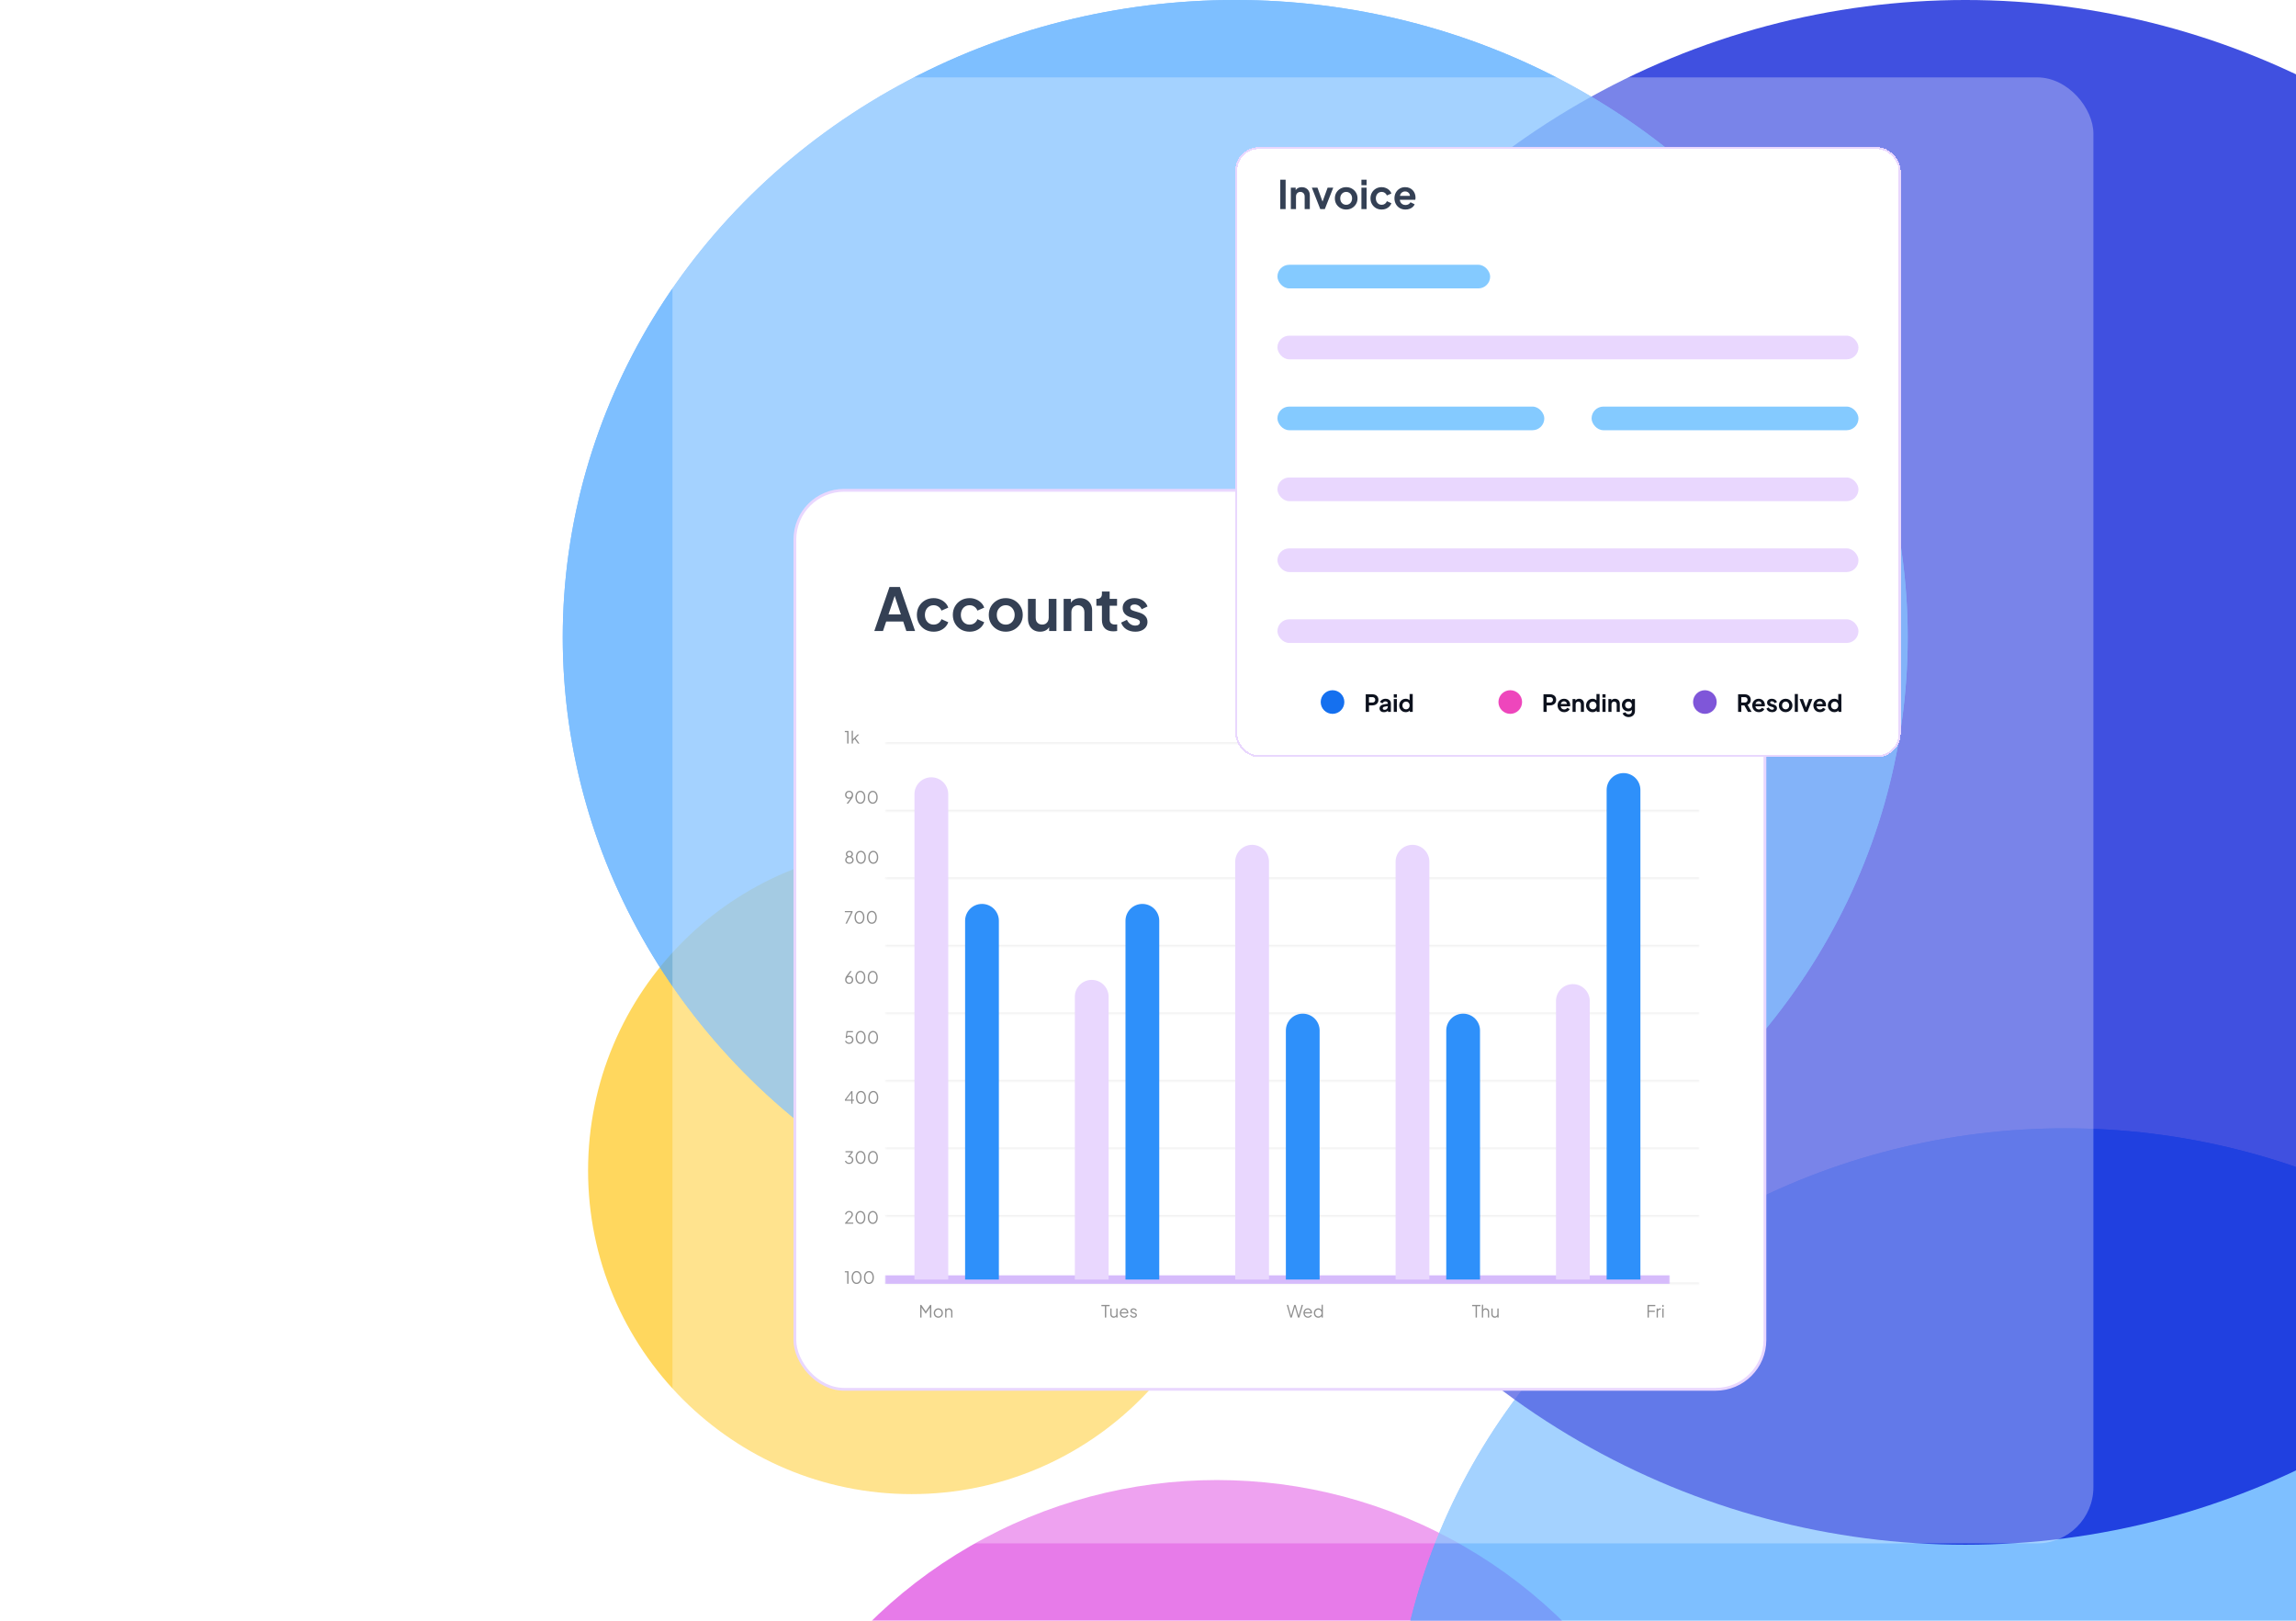 <svg width="816" height="576" viewBox="0 0 816 576" fill="none" xmlns="http://www.w3.org/2000/svg">
<g opacity="0.75" filter="url(#filter0_f_9_353)">
<circle cx="432.5" cy="701.5" r="175.5" fill="#D000D5" fill-opacity="0.69"/>
</g>
<g opacity="0.75" filter="url(#filter1_f_9_353)">
<circle cx="324" cy="416" r="115" fill="#FFCA28"/>
</g>
<g opacity="0.75" filter="url(#filter2_f_9_353)">
<ellipse cx="734" cy="627.5" rx="239" ry="226.5" fill="#53A9FF"/>
<ellipse cx="734" cy="627.5" rx="239" ry="226.5" fill="#53A9FF"/>
</g>
<g opacity="0.75" filter="url(#filter3_f_9_353)">
<circle cx="698.5" cy="274.5" r="274.5" fill="#0015D5"/>
</g>
<g opacity="0.75" filter="url(#filter4_f_9_353)">
<ellipse cx="439" cy="226.5" rx="239" ry="226.5" fill="#53A9FF"/>
<ellipse cx="439" cy="226.5" rx="239" ry="226.5" fill="#53A9FF"/>
</g>
<rect x="239" y="27.5" width="505" height="521" rx="20" fill="white" fill-opacity="0.3"/>
<rect x="282.5" y="174.25" width="344.75" height="319.5" rx="17.5" fill="white"/>
<rect x="282.5" y="174.25" width="344.75" height="319.5" rx="17.5" stroke="#E9D7FE"/>
<path d="M310.731 224.25L316.128 208.605H319.824L325.221 224.25H322.113L321 220.89H314.952L313.818 224.25H310.731ZM315.771 218.37H320.181L317.577 210.579H318.375L315.771 218.37ZM331.823 224.502C330.689 224.502 329.667 224.243 328.757 223.725C327.861 223.193 327.154 222.479 326.636 221.583C326.118 220.673 325.859 219.651 325.859 218.517C325.859 217.383 326.118 216.368 326.636 215.472C327.154 214.576 327.861 213.869 328.757 213.351C329.667 212.833 330.689 212.574 331.823 212.574C332.635 212.574 333.391 212.721 334.091 213.015C334.791 213.295 335.393 213.687 335.897 214.191C336.415 214.681 336.786 215.269 337.01 215.955L334.595 217.005C334.385 216.431 334.028 215.969 333.524 215.619C333.034 215.269 332.467 215.094 331.823 215.094C331.221 215.094 330.682 215.241 330.206 215.535C329.744 215.829 329.38 216.235 329.114 216.753C328.848 217.271 328.715 217.866 328.715 218.538C328.715 219.21 328.848 219.805 329.114 220.323C329.38 220.841 329.744 221.247 330.206 221.541C330.682 221.835 331.221 221.982 331.823 221.982C332.481 221.982 333.055 221.807 333.545 221.457C334.035 221.107 334.385 220.638 334.595 220.05L337.01 221.142C336.786 221.786 336.422 222.367 335.918 222.885C335.414 223.389 334.812 223.788 334.112 224.082C333.412 224.362 332.649 224.502 331.823 224.502ZM344.599 224.502C343.465 224.502 342.443 224.243 341.533 223.725C340.637 223.193 339.93 222.479 339.412 221.583C338.894 220.673 338.635 219.651 338.635 218.517C338.635 217.383 338.894 216.368 339.412 215.472C339.93 214.576 340.637 213.869 341.533 213.351C342.443 212.833 343.465 212.574 344.599 212.574C345.411 212.574 346.167 212.721 346.867 213.015C347.567 213.295 348.169 213.687 348.673 214.191C349.191 214.681 349.562 215.269 349.786 215.955L347.371 217.005C347.161 216.431 346.804 215.969 346.3 215.619C345.81 215.269 345.243 215.094 344.599 215.094C343.997 215.094 343.458 215.241 342.982 215.535C342.52 215.829 342.156 216.235 341.89 216.753C341.624 217.271 341.491 217.866 341.491 218.538C341.491 219.21 341.624 219.805 341.89 220.323C342.156 220.841 342.52 221.247 342.982 221.541C343.458 221.835 343.997 221.982 344.599 221.982C345.257 221.982 345.831 221.807 346.321 221.457C346.811 221.107 347.161 220.638 347.371 220.05L349.786 221.142C349.562 221.786 349.198 222.367 348.694 222.885C348.19 223.389 347.588 223.788 346.888 224.082C346.188 224.362 345.425 224.502 344.599 224.502ZM357.46 224.502C356.34 224.502 355.318 224.243 354.394 223.725C353.484 223.207 352.756 222.5 352.21 221.604C351.678 220.708 351.412 219.686 351.412 218.538C351.412 217.39 351.678 216.368 352.21 215.472C352.756 214.576 353.484 213.869 354.394 213.351C355.304 212.833 356.326 212.574 357.46 212.574C358.58 212.574 359.595 212.833 360.505 213.351C361.415 213.869 362.136 214.576 362.668 215.472C363.214 216.354 363.487 217.376 363.487 218.538C363.487 219.686 363.214 220.708 362.668 221.604C362.122 222.5 361.394 223.207 360.484 223.725C359.574 224.243 358.566 224.502 357.46 224.502ZM357.46 221.982C358.076 221.982 358.615 221.835 359.077 221.541C359.553 221.247 359.924 220.841 360.19 220.323C360.47 219.791 360.61 219.196 360.61 218.538C360.61 217.866 360.47 217.278 360.19 216.774C359.924 216.256 359.553 215.85 359.077 215.556C358.615 215.248 358.076 215.094 357.46 215.094C356.83 215.094 356.277 215.248 355.801 215.556C355.325 215.85 354.947 216.256 354.667 216.774C354.401 217.278 354.268 217.866 354.268 218.538C354.268 219.196 354.401 219.791 354.667 220.323C354.947 220.841 355.325 221.247 355.801 221.541C356.277 221.835 356.83 221.982 357.46 221.982ZM369.647 224.502C368.765 224.502 367.995 224.306 367.337 223.914C366.693 223.522 366.196 222.976 365.846 222.276C365.51 221.576 365.342 220.757 365.342 219.819V212.826H368.093V219.588C368.093 220.064 368.184 220.484 368.366 220.848C368.562 221.198 368.835 221.478 369.185 221.688C369.549 221.884 369.955 221.982 370.403 221.982C370.851 221.982 371.25 221.884 371.6 221.688C371.95 221.478 372.223 221.191 372.419 220.827C372.615 220.463 372.713 220.029 372.713 219.525V212.826H375.464V224.25H372.86V222.003L373.091 222.402C372.825 223.102 372.384 223.627 371.768 223.977C371.166 224.327 370.459 224.502 369.647 224.502ZM378.021 224.25V212.826H380.604V215.073L380.394 214.674C380.66 213.988 381.094 213.47 381.696 213.12C382.312 212.756 383.026 212.574 383.838 212.574C384.678 212.574 385.42 212.756 386.064 213.12C386.722 213.484 387.233 213.995 387.597 214.653C387.961 215.297 388.143 216.046 388.143 216.9V224.25H385.392V217.551C385.392 217.047 385.294 216.613 385.098 216.249C384.902 215.885 384.629 215.605 384.279 215.409C383.943 215.199 383.544 215.094 383.082 215.094C382.634 215.094 382.235 215.199 381.885 215.409C381.535 215.605 381.262 215.885 381.066 216.249C380.87 216.613 380.772 217.047 380.772 217.551V224.25H378.021ZM395.677 224.376C394.389 224.376 393.388 224.026 392.674 223.326C391.974 222.612 391.624 221.611 391.624 220.323V215.283H389.65V212.826H389.86C390.42 212.826 390.854 212.679 391.162 212.385C391.47 212.091 391.624 211.664 391.624 211.104V210.222H394.375V212.826H397V215.283H394.375V220.176C394.375 220.554 394.438 220.876 394.564 221.142C394.704 221.408 394.914 221.611 395.194 221.751C395.488 221.891 395.859 221.961 396.307 221.961C396.405 221.961 396.517 221.954 396.643 221.94C396.783 221.926 396.916 221.912 397.042 221.898V224.25C396.846 224.278 396.622 224.306 396.37 224.334C396.118 224.362 395.887 224.376 395.677 224.376ZM403.491 224.502C402.273 224.502 401.209 224.215 400.299 223.641C399.403 223.053 398.787 222.262 398.451 221.268L400.509 220.281C400.803 220.925 401.209 221.429 401.727 221.793C402.259 222.157 402.847 222.339 403.491 222.339C403.995 222.339 404.394 222.227 404.688 222.003C404.982 221.779 405.129 221.485 405.129 221.121C405.129 220.897 405.066 220.715 404.94 220.575C404.828 220.421 404.667 220.295 404.457 220.197C404.261 220.085 404.044 219.994 403.806 219.924L401.937 219.399C400.971 219.119 400.236 218.692 399.732 218.118C399.242 217.544 398.997 216.865 398.997 216.081C398.997 215.381 399.172 214.772 399.522 214.254C399.886 213.722 400.383 213.309 401.013 213.015C401.657 212.721 402.392 212.574 403.218 212.574C404.296 212.574 405.248 212.833 406.074 213.351C406.9 213.869 407.488 214.597 407.838 215.535L405.738 216.522C405.542 216.004 405.213 215.591 404.751 215.283C404.289 214.975 403.771 214.821 403.197 214.821C402.735 214.821 402.371 214.926 402.105 215.136C401.839 215.346 401.706 215.619 401.706 215.955C401.706 216.165 401.762 216.347 401.874 216.501C401.986 216.655 402.14 216.781 402.336 216.879C402.546 216.977 402.784 217.068 403.05 217.152L404.877 217.698C405.815 217.978 406.536 218.398 407.04 218.958C407.558 219.518 407.817 220.204 407.817 221.016C407.817 221.702 407.635 222.311 407.271 222.843C406.907 223.361 406.403 223.767 405.759 224.061C405.115 224.355 404.359 224.502 403.491 224.502Z" fill="#344054"/>
<path d="M301.086 264.25V260.2H300.246V259.78H301.566V264.25H301.086ZM302.689 264.25V259.708H303.139V262.888L302.947 262.858L304.753 261.034H305.335L304.075 262.324L305.449 264.25H304.909L303.619 262.468L303.907 262.492L302.989 263.44L303.139 263.068V264.25H302.689Z" fill="#8F8F8F"/>
<path d="M300.87 285.583L302.424 283.549L302.514 283.495C302.454 283.591 302.384 283.667 302.304 283.723C302.224 283.779 302.136 283.819 302.04 283.843C301.944 283.867 301.838 283.879 301.722 283.879C301.462 283.879 301.228 283.819 301.02 283.699C300.812 283.575 300.646 283.407 300.522 283.195C300.402 282.979 300.342 282.733 300.342 282.457C300.342 282.185 300.404 281.943 300.528 281.731C300.656 281.519 300.828 281.351 301.044 281.227C301.264 281.103 301.51 281.041 301.782 281.041C302.062 281.041 302.31 281.105 302.526 281.233C302.742 281.357 302.912 281.531 303.036 281.755C303.16 281.975 303.222 282.229 303.222 282.517C303.222 282.677 303.202 282.835 303.162 282.991C303.126 283.147 303.07 283.301 302.994 283.453C302.918 283.605 302.822 283.757 302.706 283.909L301.446 285.583H300.87ZM301.782 283.447C301.97 283.447 302.136 283.405 302.28 283.321C302.424 283.233 302.536 283.115 302.616 282.967C302.7 282.815 302.742 282.645 302.742 282.457C302.742 282.265 302.7 282.095 302.616 281.947C302.532 281.795 302.418 281.677 302.274 281.593C302.13 281.505 301.966 281.461 301.782 281.461C301.598 281.461 301.434 281.505 301.29 281.593C301.146 281.677 301.032 281.795 300.948 281.947C300.864 282.095 300.822 282.265 300.822 282.457C300.822 282.645 300.862 282.815 300.942 282.967C301.026 283.115 301.14 283.233 301.284 283.321C301.432 283.405 301.598 283.447 301.782 283.447ZM305.782 285.655C305.43 285.655 305.12 285.559 304.852 285.367C304.588 285.171 304.382 284.901 304.234 284.557C304.086 284.209 304.012 283.805 304.012 283.345C304.012 282.885 304.086 282.483 304.234 282.139C304.382 281.791 304.588 281.521 304.852 281.329C305.116 281.137 305.424 281.041 305.776 281.041C306.128 281.041 306.436 281.137 306.7 281.329C306.964 281.521 307.17 281.791 307.318 282.139C307.466 282.483 307.54 282.885 307.54 283.345C307.54 283.805 307.466 284.209 307.318 284.557C307.174 284.905 306.97 285.175 306.706 285.367C306.442 285.559 306.134 285.655 305.782 285.655ZM305.782 285.205C306.038 285.205 306.262 285.127 306.454 284.971C306.646 284.815 306.796 284.599 306.904 284.323C307.012 284.043 307.066 283.717 307.066 283.345C307.066 282.973 307.012 282.649 306.904 282.373C306.796 282.093 306.646 281.877 306.454 281.725C306.262 281.569 306.036 281.491 305.776 281.491C305.52 281.491 305.296 281.569 305.104 281.725C304.912 281.877 304.762 282.093 304.654 282.373C304.546 282.649 304.492 282.973 304.492 283.345C304.492 283.713 304.546 284.037 304.654 284.317C304.762 284.597 304.912 284.815 305.104 284.971C305.3 285.127 305.526 285.205 305.782 285.205ZM310.177 285.655C309.825 285.655 309.515 285.559 309.247 285.367C308.983 285.171 308.777 284.901 308.629 284.557C308.481 284.209 308.407 283.805 308.407 283.345C308.407 282.885 308.481 282.483 308.629 282.139C308.777 281.791 308.983 281.521 309.247 281.329C309.511 281.137 309.819 281.041 310.171 281.041C310.523 281.041 310.831 281.137 311.095 281.329C311.359 281.521 311.565 281.791 311.713 282.139C311.861 282.483 311.935 282.885 311.935 283.345C311.935 283.805 311.861 284.209 311.713 284.557C311.569 284.905 311.365 285.175 311.101 285.367C310.837 285.559 310.529 285.655 310.177 285.655ZM310.177 285.205C310.433 285.205 310.657 285.127 310.849 284.971C311.041 284.815 311.191 284.599 311.299 284.323C311.407 284.043 311.461 283.717 311.461 283.345C311.461 282.973 311.407 282.649 311.299 282.373C311.191 282.093 311.041 281.877 310.849 281.725C310.657 281.569 310.431 281.491 310.171 281.491C309.915 281.491 309.691 281.569 309.499 281.725C309.307 281.877 309.157 282.093 309.049 282.373C308.941 282.649 308.887 282.973 308.887 283.345C308.887 283.713 308.941 284.037 309.049 284.317C309.157 284.597 309.307 284.815 309.499 284.971C309.695 285.127 309.921 285.205 310.177 285.205Z" fill="#8F8F8F"/>
<path d="M301.884 306.989C301.596 306.989 301.338 306.931 301.11 306.815C300.886 306.695 300.708 306.533 300.576 306.329C300.448 306.121 300.384 305.887 300.384 305.627C300.384 305.343 300.464 305.089 300.624 304.865C300.788 304.641 301.008 304.485 301.284 304.397V304.523C301.072 304.431 300.908 304.295 300.792 304.115C300.676 303.931 300.618 303.735 300.618 303.527C300.618 303.307 300.674 303.111 300.786 302.939C300.898 302.767 301.048 302.631 301.236 302.531C301.428 302.427 301.644 302.375 301.884 302.375C302.128 302.375 302.344 302.425 302.532 302.525C302.72 302.621 302.868 302.757 302.976 302.933C303.088 303.105 303.144 303.303 303.144 303.527C303.144 303.751 303.084 303.951 302.964 304.127C302.844 304.299 302.686 304.431 302.49 304.523L302.484 304.397C302.76 304.485 302.978 304.641 303.138 304.865C303.302 305.089 303.384 305.343 303.384 305.627C303.384 305.887 303.318 306.121 303.186 306.329C303.058 306.533 302.88 306.695 302.652 306.815C302.428 306.931 302.172 306.989 301.884 306.989ZM301.884 306.569C302.088 306.569 302.266 306.531 302.418 306.455C302.57 306.375 302.688 306.265 302.772 306.125C302.86 305.981 302.904 305.815 302.904 305.627C302.904 305.439 302.86 305.275 302.772 305.135C302.688 304.991 302.57 304.881 302.418 304.805C302.266 304.725 302.088 304.685 301.884 304.685C301.68 304.685 301.5 304.725 301.344 304.805C301.192 304.881 301.074 304.991 300.99 305.135C300.906 305.275 300.864 305.439 300.864 305.627C300.864 305.815 300.906 305.981 300.99 306.125C301.074 306.265 301.192 306.375 301.344 306.455C301.5 306.531 301.68 306.569 301.884 306.569ZM301.884 304.265C302.032 304.265 302.164 304.235 302.28 304.175C302.396 304.111 302.488 304.025 302.556 303.917C302.628 303.805 302.664 303.675 302.664 303.527C302.664 303.379 302.628 303.251 302.556 303.143C302.488 303.035 302.396 302.951 302.28 302.891C302.164 302.827 302.032 302.795 301.884 302.795C301.736 302.795 301.602 302.827 301.482 302.891C301.366 302.951 301.272 303.035 301.2 303.143C301.132 303.251 301.098 303.379 301.098 303.527C301.098 303.675 301.132 303.805 301.2 303.917C301.272 304.025 301.366 304.111 301.482 304.175C301.602 304.235 301.736 304.265 301.884 304.265ZM305.97 306.989C305.618 306.989 305.308 306.893 305.04 306.701C304.776 306.505 304.57 306.235 304.422 305.891C304.274 305.543 304.2 305.139 304.2 304.679C304.2 304.219 304.274 303.817 304.422 303.473C304.57 303.125 304.776 302.855 305.04 302.663C305.304 302.471 305.612 302.375 305.964 302.375C306.316 302.375 306.624 302.471 306.888 302.663C307.152 302.855 307.358 303.125 307.506 303.473C307.654 303.817 307.728 304.219 307.728 304.679C307.728 305.139 307.654 305.543 307.506 305.891C307.362 306.239 307.158 306.509 306.894 306.701C306.63 306.893 306.322 306.989 305.97 306.989ZM305.97 306.539C306.226 306.539 306.45 306.461 306.642 306.305C306.834 306.149 306.984 305.933 307.092 305.657C307.2 305.377 307.254 305.051 307.254 304.679C307.254 304.307 307.2 303.983 307.092 303.707C306.984 303.427 306.834 303.211 306.642 303.059C306.45 302.903 306.224 302.825 305.964 302.825C305.708 302.825 305.484 302.903 305.292 303.059C305.1 303.211 304.95 303.427 304.842 303.707C304.734 303.983 304.68 304.307 304.68 304.679C304.68 305.047 304.734 305.371 304.842 305.651C304.95 305.931 305.1 306.149 305.292 306.305C305.488 306.461 305.714 306.539 305.97 306.539ZM310.364 306.989C310.012 306.989 309.702 306.893 309.434 306.701C309.17 306.505 308.964 306.235 308.816 305.891C308.668 305.543 308.594 305.139 308.594 304.679C308.594 304.219 308.668 303.817 308.816 303.473C308.964 303.125 309.17 302.855 309.434 302.663C309.698 302.471 310.006 302.375 310.358 302.375C310.71 302.375 311.018 302.471 311.282 302.663C311.546 302.855 311.752 303.125 311.9 303.473C312.048 303.817 312.122 304.219 312.122 304.679C312.122 305.139 312.048 305.543 311.9 305.891C311.756 306.239 311.552 306.509 311.288 306.701C311.024 306.893 310.716 306.989 310.364 306.989ZM310.364 306.539C310.62 306.539 310.844 306.461 311.036 306.305C311.228 306.149 311.378 305.933 311.486 305.657C311.594 305.377 311.648 305.051 311.648 304.679C311.648 304.307 311.594 303.983 311.486 303.707C311.378 303.427 311.228 303.211 311.036 303.059C310.844 302.903 310.618 302.825 310.358 302.825C310.102 302.825 309.878 302.903 309.686 303.059C309.494 303.211 309.344 303.427 309.236 303.707C309.128 303.983 309.074 304.307 309.074 304.679C309.074 305.047 309.128 305.371 309.236 305.651C309.344 305.931 309.494 306.149 309.686 306.305C309.882 306.461 310.108 306.539 310.364 306.539Z" fill="#8F8F8F"/>
<path d="M300.474 328.25L302.49 324.2H300.258V323.78H302.988V324.2L300.978 328.25H300.474ZM305.46 328.322C305.108 328.322 304.798 328.226 304.53 328.034C304.266 327.838 304.06 327.568 303.912 327.224C303.764 326.876 303.69 326.472 303.69 326.012C303.69 325.552 303.764 325.15 303.912 324.806C304.06 324.458 304.266 324.188 304.53 323.996C304.794 323.804 305.102 323.708 305.454 323.708C305.806 323.708 306.114 323.804 306.378 323.996C306.642 324.188 306.848 324.458 306.996 324.806C307.144 325.15 307.218 325.552 307.218 326.012C307.218 326.472 307.144 326.876 306.996 327.224C306.852 327.572 306.648 327.842 306.384 328.034C306.12 328.226 305.812 328.322 305.46 328.322ZM305.46 327.872C305.716 327.872 305.94 327.794 306.132 327.638C306.324 327.482 306.474 327.266 306.582 326.99C306.69 326.71 306.744 326.384 306.744 326.012C306.744 325.64 306.69 325.316 306.582 325.04C306.474 324.76 306.324 324.544 306.132 324.392C305.94 324.236 305.714 324.158 305.454 324.158C305.198 324.158 304.974 324.236 304.782 324.392C304.59 324.544 304.44 324.76 304.332 325.04C304.224 325.316 304.17 325.64 304.17 326.012C304.17 326.38 304.224 326.704 304.332 326.984C304.44 327.264 304.59 327.482 304.782 327.638C304.978 327.794 305.204 327.872 305.46 327.872ZM309.854 328.322C309.502 328.322 309.192 328.226 308.924 328.034C308.66 327.838 308.454 327.568 308.306 327.224C308.158 326.876 308.084 326.472 308.084 326.012C308.084 325.552 308.158 325.15 308.306 324.806C308.454 324.458 308.66 324.188 308.924 323.996C309.188 323.804 309.496 323.708 309.848 323.708C310.2 323.708 310.508 323.804 310.772 323.996C311.036 324.188 311.242 324.458 311.39 324.806C311.538 325.15 311.612 325.552 311.612 326.012C311.612 326.472 311.538 326.876 311.39 327.224C311.246 327.572 311.042 327.842 310.778 328.034C310.514 328.226 310.206 328.322 309.854 328.322ZM309.854 327.872C310.11 327.872 310.334 327.794 310.526 327.638C310.718 327.482 310.868 327.266 310.976 326.99C311.084 326.71 311.138 326.384 311.138 326.012C311.138 325.64 311.084 325.316 310.976 325.04C310.868 324.76 310.718 324.544 310.526 324.392C310.334 324.236 310.108 324.158 309.848 324.158C309.592 324.158 309.368 324.236 309.176 324.392C308.984 324.544 308.834 324.76 308.726 325.04C308.618 325.316 308.564 325.64 308.564 326.012C308.564 326.38 308.618 326.704 308.726 326.984C308.834 327.264 308.984 327.482 309.176 327.638C309.372 327.794 309.598 327.872 309.854 327.872Z" fill="#8F8F8F"/>
<path d="M301.8 349.655C301.52 349.655 301.272 349.593 301.056 349.469C300.84 349.341 300.67 349.167 300.546 348.947C300.422 348.723 300.36 348.467 300.36 348.179C300.36 348.019 300.378 347.861 300.414 347.705C300.454 347.549 300.512 347.395 300.588 347.243C300.668 347.091 300.764 346.939 300.876 346.787L302.136 345.113H302.712L301.158 347.147L301.068 347.201C301.128 347.101 301.198 347.025 301.278 346.973C301.358 346.917 301.446 346.877 301.542 346.853C301.642 346.829 301.748 346.817 301.86 346.817C302.12 346.817 302.354 346.879 302.562 347.003C302.77 347.123 302.934 347.289 303.054 347.501C303.178 347.713 303.24 347.959 303.24 348.239C303.24 348.507 303.176 348.749 303.048 348.965C302.924 349.177 302.754 349.345 302.538 349.469C302.322 349.593 302.076 349.655 301.8 349.655ZM301.8 349.235C301.984 349.235 302.148 349.193 302.292 349.109C302.436 349.021 302.55 348.901 302.634 348.749C302.718 348.597 302.76 348.427 302.76 348.239C302.76 348.047 302.718 347.877 302.634 347.729C302.554 347.581 302.442 347.465 302.298 347.381C302.154 347.293 301.988 347.249 301.8 347.249C301.616 347.249 301.45 347.293 301.302 347.381C301.158 347.465 301.044 347.581 300.96 347.729C300.88 347.877 300.84 348.047 300.84 348.239C300.84 348.427 300.882 348.597 300.966 348.749C301.05 348.901 301.164 349.021 301.308 349.109C301.452 349.193 301.616 349.235 301.8 349.235ZM305.782 349.655C305.43 349.655 305.12 349.559 304.852 349.367C304.588 349.171 304.382 348.901 304.234 348.557C304.086 348.209 304.012 347.805 304.012 347.345C304.012 346.885 304.086 346.483 304.234 346.139C304.382 345.791 304.588 345.521 304.852 345.329C305.116 345.137 305.424 345.041 305.776 345.041C306.128 345.041 306.436 345.137 306.7 345.329C306.964 345.521 307.17 345.791 307.318 346.139C307.466 346.483 307.54 346.885 307.54 347.345C307.54 347.805 307.466 348.209 307.318 348.557C307.174 348.905 306.97 349.175 306.706 349.367C306.442 349.559 306.134 349.655 305.782 349.655ZM305.782 349.205C306.038 349.205 306.262 349.127 306.454 348.971C306.646 348.815 306.796 348.599 306.904 348.323C307.012 348.043 307.066 347.717 307.066 347.345C307.066 346.973 307.012 346.649 306.904 346.373C306.796 346.093 306.646 345.877 306.454 345.725C306.262 345.569 306.036 345.491 305.776 345.491C305.52 345.491 305.296 345.569 305.104 345.725C304.912 345.877 304.762 346.093 304.654 346.373C304.546 346.649 304.492 346.973 304.492 347.345C304.492 347.713 304.546 348.037 304.654 348.317C304.762 348.597 304.912 348.815 305.104 348.971C305.3 349.127 305.526 349.205 305.782 349.205ZM310.177 349.655C309.825 349.655 309.515 349.559 309.247 349.367C308.983 349.171 308.777 348.901 308.629 348.557C308.481 348.209 308.407 347.805 308.407 347.345C308.407 346.885 308.481 346.483 308.629 346.139C308.777 345.791 308.983 345.521 309.247 345.329C309.511 345.137 309.819 345.041 310.171 345.041C310.523 345.041 310.831 345.137 311.095 345.329C311.359 345.521 311.565 345.791 311.713 346.139C311.861 346.483 311.935 346.885 311.935 347.345C311.935 347.805 311.861 348.209 311.713 348.557C311.569 348.905 311.365 349.175 311.101 349.367C310.837 349.559 310.529 349.655 310.177 349.655ZM310.177 349.205C310.433 349.205 310.657 349.127 310.849 348.971C311.041 348.815 311.191 348.599 311.299 348.323C311.407 348.043 311.461 347.717 311.461 347.345C311.461 346.973 311.407 346.649 311.299 346.373C311.191 346.093 311.041 345.877 310.849 345.725C310.657 345.569 310.431 345.491 310.171 345.491C309.915 345.491 309.691 345.569 309.499 345.725C309.307 345.877 309.157 346.093 309.049 346.373C308.941 346.649 308.887 346.973 308.887 347.345C308.887 347.713 308.941 348.037 309.049 348.317C309.157 348.597 309.307 348.815 309.499 348.971C309.695 349.127 309.921 349.205 310.177 349.205Z" fill="#8F8F8F"/>
<path d="M301.812 370.989C301.58 370.989 301.364 370.949 301.164 370.869C300.968 370.789 300.796 370.675 300.648 370.527C300.5 370.379 300.388 370.203 300.312 369.999L300.678 369.819C300.77 370.051 300.92 370.235 301.128 370.371C301.34 370.503 301.568 370.569 301.812 370.569C302.008 370.569 302.182 370.523 302.334 370.431C302.49 370.339 302.612 370.215 302.7 370.059C302.788 369.899 302.832 369.721 302.832 369.525C302.832 369.321 302.786 369.141 302.694 368.985C302.606 368.829 302.486 368.707 302.334 368.619C302.182 368.527 302.01 368.481 301.818 368.481C301.622 368.481 301.44 368.527 301.272 368.619C301.108 368.707 300.988 368.815 300.912 368.943L300.534 368.871L300.87 366.447H303.132V366.867H301.044L301.23 366.705L300.96 368.613L300.774 368.529C300.914 368.357 301.078 368.235 301.266 368.163C301.454 368.087 301.646 368.049 301.842 368.049C302.13 368.049 302.384 368.117 302.604 368.253C302.824 368.385 302.996 368.563 303.12 368.787C303.248 369.007 303.312 369.253 303.312 369.525C303.312 369.801 303.246 370.051 303.114 370.275C302.986 370.495 302.808 370.669 302.58 370.797C302.356 370.925 302.1 370.989 301.812 370.989ZM305.899 370.989C305.547 370.989 305.237 370.893 304.969 370.701C304.705 370.505 304.499 370.235 304.351 369.891C304.203 369.543 304.129 369.139 304.129 368.679C304.129 368.219 304.203 367.817 304.351 367.473C304.499 367.125 304.705 366.855 304.969 366.663C305.233 366.471 305.541 366.375 305.893 366.375C306.245 366.375 306.553 366.471 306.817 366.663C307.081 366.855 307.287 367.125 307.435 367.473C307.583 367.817 307.657 368.219 307.657 368.679C307.657 369.139 307.583 369.543 307.435 369.891C307.291 370.239 307.087 370.509 306.823 370.701C306.559 370.893 306.251 370.989 305.899 370.989ZM305.899 370.539C306.155 370.539 306.379 370.461 306.571 370.305C306.763 370.149 306.913 369.933 307.021 369.657C307.129 369.377 307.183 369.051 307.183 368.679C307.183 368.307 307.129 367.983 307.021 367.707C306.913 367.427 306.763 367.211 306.571 367.059C306.379 366.903 306.153 366.825 305.893 366.825C305.637 366.825 305.413 366.903 305.221 367.059C305.029 367.211 304.879 367.427 304.771 367.707C304.663 367.983 304.609 368.307 304.609 368.679C304.609 369.047 304.663 369.371 304.771 369.651C304.879 369.931 305.029 370.149 305.221 370.305C305.417 370.461 305.643 370.539 305.899 370.539ZM310.294 370.989C309.942 370.989 309.632 370.893 309.364 370.701C309.1 370.505 308.894 370.235 308.746 369.891C308.598 369.543 308.524 369.139 308.524 368.679C308.524 368.219 308.598 367.817 308.746 367.473C308.894 367.125 309.1 366.855 309.364 366.663C309.628 366.471 309.936 366.375 310.288 366.375C310.64 366.375 310.948 366.471 311.212 366.663C311.476 366.855 311.682 367.125 311.83 367.473C311.978 367.817 312.052 368.219 312.052 368.679C312.052 369.139 311.978 369.543 311.83 369.891C311.686 370.239 311.482 370.509 311.218 370.701C310.954 370.893 310.646 370.989 310.294 370.989ZM310.294 370.539C310.55 370.539 310.774 370.461 310.966 370.305C311.158 370.149 311.308 369.933 311.416 369.657C311.524 369.377 311.578 369.051 311.578 368.679C311.578 368.307 311.524 367.983 311.416 367.707C311.308 367.427 311.158 367.211 310.966 367.059C310.774 366.903 310.548 366.825 310.288 366.825C310.032 366.825 309.808 366.903 309.616 367.059C309.424 367.211 309.274 367.427 309.166 367.707C309.058 367.983 309.004 368.307 309.004 368.679C309.004 369.047 309.058 369.371 309.166 369.651C309.274 369.931 309.424 370.149 309.616 370.305C309.812 370.461 310.038 370.539 310.294 370.539Z" fill="#8F8F8F"/>
<path d="M302.55 392.25V391.194H300.276V390.804L302.55 387.78H302.97V390.804H303.516V391.194H302.97V392.25H302.55ZM300.642 390.978L300.588 390.804H302.55V388.194L302.7 388.236L300.642 390.978ZM305.981 392.322C305.629 392.322 305.319 392.226 305.051 392.034C304.787 391.838 304.581 391.568 304.433 391.224C304.285 390.876 304.211 390.472 304.211 390.012C304.211 389.552 304.285 389.15 304.433 388.806C304.581 388.458 304.787 388.188 305.051 387.996C305.315 387.804 305.623 387.708 305.975 387.708C306.327 387.708 306.635 387.804 306.899 387.996C307.163 388.188 307.369 388.458 307.517 388.806C307.665 389.15 307.739 389.552 307.739 390.012C307.739 390.472 307.665 390.876 307.517 391.224C307.373 391.572 307.169 391.842 306.905 392.034C306.641 392.226 306.333 392.322 305.981 392.322ZM305.981 391.872C306.237 391.872 306.461 391.794 306.653 391.638C306.845 391.482 306.995 391.266 307.103 390.99C307.211 390.71 307.265 390.384 307.265 390.012C307.265 389.64 307.211 389.316 307.103 389.04C306.995 388.76 306.845 388.544 306.653 388.392C306.461 388.236 306.235 388.158 305.975 388.158C305.719 388.158 305.495 388.236 305.303 388.392C305.111 388.544 304.961 388.76 304.853 389.04C304.745 389.316 304.691 389.64 304.691 390.012C304.691 390.38 304.745 390.704 304.853 390.984C304.961 391.264 305.111 391.482 305.303 391.638C305.499 391.794 305.725 391.872 305.981 391.872ZM310.376 392.322C310.024 392.322 309.714 392.226 309.446 392.034C309.182 391.838 308.976 391.568 308.828 391.224C308.68 390.876 308.606 390.472 308.606 390.012C308.606 389.552 308.68 389.15 308.828 388.806C308.976 388.458 309.182 388.188 309.446 387.996C309.71 387.804 310.018 387.708 310.37 387.708C310.722 387.708 311.03 387.804 311.294 387.996C311.558 388.188 311.764 388.458 311.912 388.806C312.06 389.15 312.134 389.552 312.134 390.012C312.134 390.472 312.06 390.876 311.912 391.224C311.768 391.572 311.564 391.842 311.3 392.034C311.036 392.226 310.728 392.322 310.376 392.322ZM310.376 391.872C310.632 391.872 310.856 391.794 311.048 391.638C311.24 391.482 311.39 391.266 311.498 390.99C311.606 390.71 311.66 390.384 311.66 390.012C311.66 389.64 311.606 389.316 311.498 389.04C311.39 388.76 311.24 388.544 311.048 388.392C310.856 388.236 310.63 388.158 310.37 388.158C310.114 388.158 309.89 388.236 309.698 388.392C309.506 388.544 309.356 388.76 309.248 389.04C309.14 389.316 309.086 389.64 309.086 390.012C309.086 390.38 309.14 390.704 309.248 390.984C309.356 391.264 309.506 391.482 309.698 391.638C309.894 391.794 310.12 391.872 310.376 391.872Z" fill="#8F8F8F"/>
<path d="M301.764 413.655C301.532 413.655 301.318 413.615 301.122 413.535C300.926 413.455 300.754 413.341 300.606 413.193C300.462 413.045 300.352 412.869 300.276 412.665L300.66 412.485C300.752 412.717 300.896 412.901 301.092 413.037C301.288 413.169 301.512 413.235 301.764 413.235C301.964 413.235 302.142 413.197 302.298 413.121C302.454 413.041 302.576 412.927 302.664 412.779C302.752 412.631 302.796 412.451 302.796 412.239C302.796 412.027 302.75 411.847 302.658 411.699C302.57 411.551 302.448 411.439 302.292 411.363C302.136 411.287 301.958 411.249 301.758 411.249C301.706 411.249 301.648 411.251 301.584 411.255C301.524 411.259 301.474 411.265 301.434 411.273L301.338 411.063L302.544 409.533H300.486V409.113H303.084V409.533L301.956 410.955L301.896 410.877C302.164 410.885 302.402 410.949 302.61 411.069C302.818 411.185 302.98 411.343 303.096 411.543C303.216 411.743 303.276 411.975 303.276 412.239C303.276 412.503 303.212 412.743 303.084 412.959C302.956 413.171 302.778 413.341 302.55 413.469C302.322 413.593 302.06 413.655 301.764 413.655ZM305.858 413.655C305.506 413.655 305.196 413.559 304.928 413.367C304.664 413.171 304.458 412.901 304.31 412.557C304.162 412.209 304.088 411.805 304.088 411.345C304.088 410.885 304.162 410.483 304.31 410.139C304.458 409.791 304.664 409.521 304.928 409.329C305.192 409.137 305.5 409.041 305.852 409.041C306.204 409.041 306.512 409.137 306.776 409.329C307.04 409.521 307.246 409.791 307.394 410.139C307.542 410.483 307.616 410.885 307.616 411.345C307.616 411.805 307.542 412.209 307.394 412.557C307.25 412.905 307.046 413.175 306.782 413.367C306.518 413.559 306.21 413.655 305.858 413.655ZM305.858 413.205C306.114 413.205 306.338 413.127 306.53 412.971C306.722 412.815 306.872 412.599 306.98 412.323C307.088 412.043 307.142 411.717 307.142 411.345C307.142 410.973 307.088 410.649 306.98 410.373C306.872 410.093 306.722 409.877 306.53 409.725C306.338 409.569 306.112 409.491 305.852 409.491C305.596 409.491 305.372 409.569 305.18 409.725C304.988 409.877 304.838 410.093 304.73 410.373C304.622 410.649 304.568 410.973 304.568 411.345C304.568 411.713 304.622 412.037 304.73 412.317C304.838 412.597 304.988 412.815 305.18 412.971C305.376 413.127 305.602 413.205 305.858 413.205ZM310.253 413.655C309.901 413.655 309.591 413.559 309.323 413.367C309.059 413.171 308.853 412.901 308.705 412.557C308.557 412.209 308.483 411.805 308.483 411.345C308.483 410.885 308.557 410.483 308.705 410.139C308.853 409.791 309.059 409.521 309.323 409.329C309.587 409.137 309.895 409.041 310.247 409.041C310.599 409.041 310.907 409.137 311.171 409.329C311.435 409.521 311.641 409.791 311.789 410.139C311.937 410.483 312.011 410.885 312.011 411.345C312.011 411.805 311.937 412.209 311.789 412.557C311.645 412.905 311.441 413.175 311.177 413.367C310.913 413.559 310.605 413.655 310.253 413.655ZM310.253 413.205C310.509 413.205 310.733 413.127 310.925 412.971C311.117 412.815 311.267 412.599 311.375 412.323C311.483 412.043 311.537 411.717 311.537 411.345C311.537 410.973 311.483 410.649 311.375 410.373C311.267 410.093 311.117 409.877 310.925 409.725C310.733 409.569 310.507 409.491 310.247 409.491C309.991 409.491 309.767 409.569 309.575 409.725C309.383 409.877 309.233 410.093 309.125 410.373C309.017 410.649 308.963 410.973 308.963 411.345C308.963 411.713 309.017 412.037 309.125 412.317C309.233 412.597 309.383 412.815 309.575 412.971C309.771 413.127 309.997 413.205 310.253 413.205Z" fill="#8F8F8F"/>
<path d="M300.348 434.917V434.617L301.596 433.243C301.84 432.975 302.038 432.753 302.19 432.577C302.346 432.401 302.462 432.241 302.538 432.097C302.614 431.953 302.652 431.797 302.652 431.629C302.652 431.361 302.574 431.155 302.418 431.011C302.262 430.867 302.054 430.795 301.794 430.795C301.526 430.795 301.3 430.871 301.116 431.023C300.936 431.175 300.814 431.387 300.75 431.659L300.312 431.563C300.364 431.319 300.458 431.109 300.594 430.933C300.73 430.757 300.9 430.621 301.104 430.525C301.308 430.425 301.536 430.375 301.788 430.375C302.056 430.375 302.29 430.429 302.49 430.537C302.69 430.645 302.846 430.793 302.958 430.981C303.074 431.169 303.132 431.385 303.132 431.629C303.132 431.797 303.096 431.959 303.024 432.115C302.956 432.271 302.852 432.439 302.712 432.619C302.572 432.799 302.392 433.009 302.172 433.249L301.038 434.497H303.252V434.917H300.348ZM305.8 434.989C305.448 434.989 305.138 434.893 304.87 434.701C304.606 434.505 304.4 434.235 304.252 433.891C304.104 433.543 304.03 433.139 304.03 432.679C304.03 432.219 304.104 431.817 304.252 431.473C304.4 431.125 304.606 430.855 304.87 430.663C305.134 430.471 305.442 430.375 305.794 430.375C306.146 430.375 306.454 430.471 306.718 430.663C306.982 430.855 307.188 431.125 307.336 431.473C307.484 431.817 307.558 432.219 307.558 432.679C307.558 433.139 307.484 433.543 307.336 433.891C307.192 434.239 306.988 434.509 306.724 434.701C306.46 434.893 306.152 434.989 305.8 434.989ZM305.8 434.539C306.056 434.539 306.28 434.461 306.472 434.305C306.664 434.149 306.814 433.933 306.922 433.657C307.03 433.377 307.084 433.051 307.084 432.679C307.084 432.307 307.03 431.983 306.922 431.707C306.814 431.427 306.664 431.211 306.472 431.059C306.28 430.903 306.054 430.825 305.794 430.825C305.538 430.825 305.314 430.903 305.122 431.059C304.93 431.211 304.78 431.427 304.672 431.707C304.564 431.983 304.51 432.307 304.51 432.679C304.51 433.047 304.564 433.371 304.672 433.651C304.78 433.931 304.93 434.149 305.122 434.305C305.318 434.461 305.544 434.539 305.8 434.539ZM310.194 434.989C309.842 434.989 309.532 434.893 309.264 434.701C309 434.505 308.794 434.235 308.646 433.891C308.498 433.543 308.424 433.139 308.424 432.679C308.424 432.219 308.498 431.817 308.646 431.473C308.794 431.125 309 430.855 309.264 430.663C309.528 430.471 309.836 430.375 310.188 430.375C310.54 430.375 310.848 430.471 311.112 430.663C311.376 430.855 311.582 431.125 311.73 431.473C311.878 431.817 311.952 432.219 311.952 432.679C311.952 433.139 311.878 433.543 311.73 433.891C311.586 434.239 311.382 434.509 311.118 434.701C310.854 434.893 310.546 434.989 310.194 434.989ZM310.194 434.539C310.45 434.539 310.674 434.461 310.866 434.305C311.058 434.149 311.208 433.933 311.316 433.657C311.424 433.377 311.478 433.051 311.478 432.679C311.478 432.307 311.424 431.983 311.316 431.707C311.208 431.427 311.058 431.211 310.866 431.059C310.674 430.903 310.448 430.825 310.188 430.825C309.932 430.825 309.708 430.903 309.516 431.059C309.324 431.211 309.174 431.427 309.066 431.707C308.958 431.983 308.904 432.307 308.904 432.679C308.904 433.047 308.958 433.371 309.066 433.651C309.174 433.931 309.324 434.149 309.516 434.305C309.712 434.461 309.938 434.539 310.194 434.539Z" fill="#8F8F8F"/>
<path d="M301.086 456.25V452.2H300.246V451.78H301.566V456.25H301.086ZM304.429 456.322C304.077 456.322 303.767 456.226 303.499 456.034C303.235 455.838 303.029 455.568 302.881 455.224C302.733 454.876 302.659 454.472 302.659 454.012C302.659 453.552 302.733 453.15 302.881 452.806C303.029 452.458 303.235 452.188 303.499 451.996C303.763 451.804 304.071 451.708 304.423 451.708C304.775 451.708 305.083 451.804 305.347 451.996C305.611 452.188 305.817 452.458 305.965 452.806C306.113 453.15 306.187 453.552 306.187 454.012C306.187 454.472 306.113 454.876 305.965 455.224C305.821 455.572 305.617 455.842 305.353 456.034C305.089 456.226 304.781 456.322 304.429 456.322ZM304.429 455.872C304.685 455.872 304.909 455.794 305.101 455.638C305.293 455.482 305.443 455.266 305.551 454.99C305.659 454.71 305.713 454.384 305.713 454.012C305.713 453.64 305.659 453.316 305.551 453.04C305.443 452.76 305.293 452.544 305.101 452.392C304.909 452.236 304.683 452.158 304.423 452.158C304.167 452.158 303.943 452.236 303.751 452.392C303.559 452.544 303.409 452.76 303.301 453.04C303.193 453.316 303.139 453.64 303.139 454.012C303.139 454.38 303.193 454.704 303.301 454.984C303.409 455.264 303.559 455.482 303.751 455.638C303.947 455.794 304.173 455.872 304.429 455.872ZM308.823 456.322C308.471 456.322 308.161 456.226 307.893 456.034C307.629 455.838 307.423 455.568 307.275 455.224C307.127 454.876 307.053 454.472 307.053 454.012C307.053 453.552 307.127 453.15 307.275 452.806C307.423 452.458 307.629 452.188 307.893 451.996C308.157 451.804 308.465 451.708 308.817 451.708C309.169 451.708 309.477 451.804 309.741 451.996C310.005 452.188 310.211 452.458 310.359 452.806C310.507 453.15 310.581 453.552 310.581 454.012C310.581 454.472 310.507 454.876 310.359 455.224C310.215 455.572 310.011 455.842 309.747 456.034C309.483 456.226 309.175 456.322 308.823 456.322ZM308.823 455.872C309.079 455.872 309.303 455.794 309.495 455.638C309.687 455.482 309.837 455.266 309.945 454.99C310.053 454.71 310.107 454.384 310.107 454.012C310.107 453.64 310.053 453.316 309.945 453.04C309.837 452.76 309.687 452.544 309.495 452.392C309.303 452.236 309.077 452.158 308.817 452.158C308.561 452.158 308.337 452.236 308.145 452.392C307.953 452.544 307.803 452.76 307.695 453.04C307.587 453.316 307.533 453.64 307.533 454.012C307.533 454.38 307.587 454.704 307.695 454.984C307.803 455.264 307.953 455.482 308.145 455.638C308.341 455.794 308.567 455.872 308.823 455.872Z" fill="#8F8F8F"/>
<mask id="path-19-inside-1_9_353" fill="white">
<path d="M314.5 240.25H604V264.25H314.5V240.25Z"/>
</mask>
<path d="M604 263.8H314.5V264.7H604V263.8Z" fill="#EBEBEB" mask="url(#path-19-inside-1_9_353)"/>
<mask id="path-21-inside-2_9_353" fill="white">
<path d="M314.5 264.25H604V288.25H314.5V264.25Z"/>
</mask>
<path d="M604 287.8H314.5V288.7H604V287.8Z" fill="#EBEBEB" mask="url(#path-21-inside-2_9_353)"/>
<mask id="path-23-inside-3_9_353" fill="white">
<path d="M314.5 288.25H604V312.25H314.5V288.25Z"/>
</mask>
<path d="M604 311.8H314.5V312.7H604V311.8Z" fill="#EBEBEB" mask="url(#path-23-inside-3_9_353)"/>
<mask id="path-25-inside-4_9_353" fill="white">
<path d="M314.5 312.25H604V336.25H314.5V312.25Z"/>
</mask>
<path d="M604 335.8H314.5V336.7H604V335.8Z" fill="#EBEBEB" mask="url(#path-25-inside-4_9_353)"/>
<mask id="path-27-inside-5_9_353" fill="white">
<path d="M314.5 336.25H604V360.25H314.5V336.25Z"/>
</mask>
<path d="M604 359.8H314.5V360.7H604V359.8Z" fill="#EBEBEB" mask="url(#path-27-inside-5_9_353)"/>
<mask id="path-29-inside-6_9_353" fill="white">
<path d="M314.5 360.25H604V384.25H314.5V360.25Z"/>
</mask>
<path d="M604 383.8H314.5V384.7H604V383.8Z" fill="#EBEBEB" mask="url(#path-29-inside-6_9_353)"/>
<mask id="path-31-inside-7_9_353" fill="white">
<path d="M314.5 384.25H604V408.25H314.5V384.25Z"/>
</mask>
<path d="M604 407.8H314.5V408.7H604V407.8Z" fill="#EBEBEB" mask="url(#path-31-inside-7_9_353)"/>
<mask id="path-33-inside-8_9_353" fill="white">
<path d="M314.5 408.25H604V432.25H314.5V408.25Z"/>
</mask>
<path d="M604 431.8H314.5V432.7H604V431.8Z" fill="#EBEBEB" mask="url(#path-33-inside-8_9_353)"/>
<mask id="path-35-inside-9_9_353" fill="white">
<path d="M314.5 432.25H604V456.25H314.5V432.25Z"/>
</mask>
<path d="M604 455.8H314.5V456.7H604V455.8Z" fill="#EBEBEB" mask="url(#path-35-inside-9_9_353)"/>
<mask id="path-37-outside-10_9_353" maskUnits="userSpaceOnUse" x="314.5" y="274.75" width="279" height="182" fill="black">
<rect fill="white" x="314.5" y="274.75" width="279" height="182"/>
<path d="M314.5 274.75H593.5V454.75H314.5V274.75Z"/>
</mask>
<path d="M593.5 453.25H314.5V456.25H593.5V453.25Z" fill="#D6BBFB" mask="url(#path-37-outside-10_9_353)"/>
<path d="M325 282.25C325 278.936 327.686 276.25 331 276.25C334.314 276.25 337 278.936 337 282.25V454.75H325V282.25Z" fill="#E9D7FE"/>
<path d="M343 327.25C343 323.936 345.686 321.25 349 321.25C352.314 321.25 355 323.936 355 327.25V454.75H343V327.25Z" fill="#2E90FA"/>
<path d="M382 354.25C382 350.936 384.686 348.25 388 348.25C391.314 348.25 394 350.936 394 354.25V454.75H382V354.25Z" fill="#E9D7FE"/>
<path d="M400 327.25C400 323.936 402.686 321.25 406 321.25C409.314 321.25 412 323.936 412 327.25V454.75H400V327.25Z" fill="#2E90FA"/>
<path d="M439 306.25C439 302.936 441.686 300.25 445 300.25C448.314 300.25 451 302.936 451 306.25V454.75H439V306.25Z" fill="#E9D7FE"/>
<path d="M457 366.25C457 362.936 459.686 360.25 463 360.25C466.314 360.25 469 362.936 469 366.25V454.75H457V366.25Z" fill="#2E90FA"/>
<path d="M496 306.25C496 302.936 498.686 300.25 502 300.25C505.314 300.25 508 302.936 508 306.25V454.75H496V306.25Z" fill="#E9D7FE"/>
<path d="M514 366.25C514 362.936 516.686 360.25 520 360.25C523.314 360.25 526 362.936 526 366.25V454.75H514V366.25Z" fill="#2E90FA"/>
<path d="M553 355.75C553 352.436 555.686 349.75 559 349.75C562.314 349.75 565 352.436 565 355.75V454.75H553V355.75Z" fill="#E9D7FE"/>
<path d="M571 280.75C571 277.436 573.686 274.75 577 274.75C580.314 274.75 583 277.436 583 280.75V454.75H571V280.75Z" fill="#2E90FA"/>
<path d="M327.028 468.25V463.78H327.448L329.128 466.216H328.894L330.568 463.78H330.988V468.25H330.508V464.428L330.664 464.488L329.02 466.87H328.996L327.358 464.488L327.508 464.428V468.25H327.028ZM333.484 468.322C333.18 468.322 332.904 468.25 332.656 468.106C332.408 467.958 332.21 467.758 332.062 467.506C331.918 467.25 331.846 466.96 331.846 466.636C331.846 466.316 331.918 466.03 332.062 465.778C332.206 465.526 332.4 465.328 332.644 465.184C332.892 465.036 333.172 464.962 333.484 464.962C333.796 464.962 334.074 465.034 334.318 465.178C334.566 465.322 334.76 465.52 334.9 465.772C335.044 466.024 335.116 466.312 335.116 466.636C335.116 466.964 335.042 467.256 334.894 467.512C334.746 467.764 334.548 467.962 334.3 468.106C334.056 468.25 333.784 468.322 333.484 468.322ZM333.484 467.872C333.7 467.872 333.894 467.818 334.066 467.71C334.242 467.602 334.38 467.454 334.48 467.266C334.584 467.078 334.636 466.868 334.636 466.636C334.636 466.404 334.584 466.196 334.48 466.012C334.38 465.828 334.242 465.682 334.066 465.574C333.894 465.466 333.7 465.412 333.484 465.412C333.268 465.412 333.072 465.466 332.896 465.574C332.724 465.682 332.586 465.828 332.482 466.012C332.378 466.196 332.326 466.404 332.326 466.636C332.326 466.868 332.378 467.078 332.482 467.266C332.586 467.454 332.724 467.602 332.896 467.71C333.072 467.818 333.268 467.872 333.484 467.872ZM335.909 468.25V465.034H336.359V465.658L336.257 465.634C336.337 465.426 336.467 465.262 336.647 465.142C336.831 465.022 337.043 464.962 337.283 464.962C337.511 464.962 337.715 465.014 337.895 465.118C338.079 465.222 338.223 465.366 338.327 465.55C338.435 465.73 338.489 465.934 338.489 466.162V468.25H338.039V466.336C338.039 466.14 338.003 465.974 337.931 465.838C337.863 465.702 337.765 465.598 337.637 465.526C337.513 465.45 337.369 465.412 337.205 465.412C337.041 465.412 336.895 465.45 336.767 465.526C336.639 465.598 336.539 465.704 336.467 465.844C336.395 465.98 336.359 466.144 336.359 466.336V468.25H335.909Z" fill="#8F8F8F"/>
<path d="M392.677 468.25V464.23H391.441V463.78H394.381V464.23H393.157V468.25H392.677ZM395.807 468.322C395.583 468.322 395.379 468.27 395.195 468.166C395.011 468.058 394.865 467.91 394.757 467.722C394.653 467.53 394.601 467.31 394.601 467.062V465.034H395.051V467.008C395.051 467.18 395.085 467.332 395.153 467.464C395.225 467.592 395.323 467.692 395.447 467.764C395.575 467.836 395.721 467.872 395.885 467.872C396.049 467.872 396.195 467.836 396.323 467.764C396.451 467.688 396.551 467.582 396.623 467.446C396.695 467.306 396.731 467.14 396.731 466.948V465.034H397.181V468.25H396.731V467.626L396.833 467.65C396.757 467.858 396.627 468.022 396.443 468.142C396.259 468.262 396.047 468.322 395.807 468.322ZM399.571 468.322C399.271 468.322 398.999 468.25 398.755 468.106C398.515 467.958 398.325 467.756 398.185 467.5C398.045 467.244 397.975 466.954 397.975 466.63C397.975 466.306 398.043 466.02 398.179 465.772C398.315 465.52 398.499 465.322 398.731 465.178C398.967 465.034 399.231 464.962 399.523 464.962C399.755 464.962 399.961 465.006 400.141 465.094C400.325 465.178 400.481 465.294 400.609 465.442C400.737 465.586 400.835 465.75 400.903 465.934C400.971 466.114 401.005 466.3 401.005 466.492C401.005 466.532 401.003 466.578 400.999 466.63C400.995 466.678 400.989 466.728 400.981 466.78H398.263V466.36H400.723L400.507 466.54C400.543 466.32 400.517 466.124 400.429 465.952C400.345 465.776 400.223 465.638 400.063 465.538C399.903 465.434 399.723 465.382 399.523 465.382C399.323 465.382 399.137 465.434 398.965 465.538C398.797 465.642 398.665 465.788 398.569 465.976C398.473 466.16 398.435 466.38 398.455 466.636C398.435 466.892 398.475 467.116 398.575 467.308C398.679 467.496 398.819 467.642 398.995 467.746C399.175 467.85 399.367 467.902 399.571 467.902C399.807 467.902 400.005 467.846 400.165 467.734C400.325 467.622 400.455 467.482 400.555 467.314L400.939 467.518C400.875 467.662 400.777 467.796 400.645 467.92C400.513 468.04 400.355 468.138 400.171 468.214C399.991 468.286 399.791 468.322 399.571 468.322ZM402.914 468.322C402.606 468.322 402.336 468.244 402.104 468.088C401.872 467.932 401.704 467.72 401.6 467.452L401.978 467.272C402.07 467.468 402.198 467.624 402.362 467.74C402.53 467.856 402.714 467.914 402.914 467.914C403.106 467.914 403.268 467.868 403.4 467.776C403.532 467.68 403.598 467.556 403.598 467.404C403.598 467.292 403.566 467.204 403.502 467.14C403.438 467.072 403.364 467.02 403.28 466.984C403.196 466.948 403.122 466.922 403.058 466.906L402.596 466.774C402.3 466.69 402.086 466.572 401.954 466.42C401.822 466.268 401.756 466.092 401.756 465.892C401.756 465.704 401.804 465.54 401.9 465.4C401.996 465.26 402.126 465.152 402.29 465.076C402.454 465 402.636 464.962 402.836 464.962C403.108 464.962 403.354 465.034 403.574 465.178C403.798 465.318 403.956 465.514 404.048 465.766L403.664 465.946C403.584 465.766 403.468 465.626 403.316 465.526C403.168 465.422 403.002 465.37 402.818 465.37C402.638 465.37 402.494 465.416 402.386 465.508C402.278 465.6 402.224 465.716 402.224 465.856C402.224 465.964 402.252 466.05 402.308 466.114C402.364 466.178 402.428 466.226 402.5 466.258C402.576 466.29 402.642 466.314 402.698 466.33L403.232 466.486C403.492 466.562 403.694 466.68 403.838 466.84C403.986 467 404.06 467.188 404.06 467.404C404.06 467.58 404.01 467.738 403.91 467.878C403.814 468.018 403.68 468.128 403.508 468.208C403.336 468.284 403.138 468.322 402.914 468.322Z" fill="#8F8F8F"/>
<path d="M458.6 468.25L457.316 463.78H457.802L458.912 467.782H458.81L459.95 463.78H460.46L461.594 467.782H461.486L462.602 463.78H463.088L461.804 468.25H461.294L460.148 464.23H460.256L459.11 468.25H458.6ZM464.842 468.322C464.542 468.322 464.27 468.25 464.026 468.106C463.786 467.958 463.596 467.756 463.456 467.5C463.316 467.244 463.246 466.954 463.246 466.63C463.246 466.306 463.314 466.02 463.45 465.772C463.586 465.52 463.77 465.322 464.002 465.178C464.238 465.034 464.502 464.962 464.794 464.962C465.026 464.962 465.232 465.006 465.412 465.094C465.596 465.178 465.752 465.294 465.88 465.442C466.008 465.586 466.106 465.75 466.174 465.934C466.242 466.114 466.276 466.3 466.276 466.492C466.276 466.532 466.274 466.578 466.27 466.63C466.266 466.678 466.26 466.728 466.252 466.78H463.534V466.36H465.994L465.778 466.54C465.814 466.32 465.788 466.124 465.7 465.952C465.616 465.776 465.494 465.638 465.334 465.538C465.174 465.434 464.994 465.382 464.794 465.382C464.594 465.382 464.408 465.434 464.236 465.538C464.068 465.642 463.936 465.788 463.84 465.976C463.744 466.16 463.706 466.38 463.726 466.636C463.706 466.892 463.746 467.116 463.846 467.308C463.95 467.496 464.09 467.642 464.266 467.746C464.446 467.85 464.638 467.902 464.842 467.902C465.078 467.902 465.276 467.846 465.436 467.734C465.596 467.622 465.726 467.482 465.826 467.314L466.21 467.518C466.146 467.662 466.048 467.796 465.916 467.92C465.784 468.04 465.626 468.138 465.442 468.214C465.262 468.286 465.062 468.322 464.842 468.322ZM468.521 468.322C468.221 468.322 467.951 468.25 467.711 468.106C467.471 467.958 467.281 467.758 467.141 467.506C467.005 467.25 466.937 466.962 466.937 466.642C466.937 466.318 467.005 466.03 467.141 465.778C467.281 465.526 467.469 465.328 467.705 465.184C467.945 465.036 468.217 464.962 468.521 464.962C468.797 464.962 469.043 465.022 469.259 465.142C469.475 465.262 469.645 465.424 469.769 465.628L469.697 465.754V463.708H470.147V468.25H469.697V467.53L469.769 467.596C469.657 467.828 469.489 468.008 469.265 468.136C469.045 468.26 468.797 468.322 468.521 468.322ZM468.545 467.872C468.761 467.872 468.955 467.818 469.127 467.71C469.303 467.602 469.441 467.456 469.541 467.272C469.645 467.084 469.697 466.874 469.697 466.642C469.697 466.41 469.645 466.202 469.541 466.018C469.441 465.83 469.303 465.682 469.127 465.574C468.955 465.466 468.761 465.412 468.545 465.412C468.333 465.412 468.141 465.466 467.969 465.574C467.797 465.682 467.661 465.828 467.561 466.012C467.465 466.196 467.417 466.406 467.417 466.642C467.417 466.874 467.465 467.084 467.561 467.272C467.661 467.456 467.795 467.602 467.963 467.71C468.135 467.818 468.329 467.872 468.545 467.872Z" fill="#8F8F8F"/>
<path d="M524.427 468.25V464.23H523.191V463.78H526.131V464.23H524.907V468.25H524.427ZM526.657 468.25V463.708H527.107V465.658L527.005 465.634C527.085 465.426 527.215 465.262 527.395 465.142C527.579 465.022 527.791 464.962 528.031 464.962C528.259 464.962 528.463 465.014 528.643 465.118C528.827 465.222 528.971 465.366 529.075 465.55C529.183 465.73 529.237 465.934 529.237 466.162V468.25H528.787V466.336C528.787 466.14 528.751 465.974 528.679 465.838C528.607 465.702 528.507 465.598 528.379 465.526C528.255 465.45 528.113 465.412 527.953 465.412C527.793 465.412 527.649 465.45 527.521 465.526C527.393 465.598 527.291 465.704 527.215 465.844C527.143 465.98 527.107 466.144 527.107 466.336V468.25H526.657ZM531.237 468.322C531.013 468.322 530.809 468.27 530.625 468.166C530.441 468.058 530.295 467.91 530.187 467.722C530.083 467.53 530.031 467.31 530.031 467.062V465.034H530.481V467.008C530.481 467.18 530.515 467.332 530.583 467.464C530.655 467.592 530.753 467.692 530.877 467.764C531.005 467.836 531.151 467.872 531.315 467.872C531.479 467.872 531.625 467.836 531.753 467.764C531.881 467.688 531.981 467.582 532.053 467.446C532.125 467.306 532.161 467.14 532.161 466.948V465.034H532.611V468.25H532.161V467.626L532.263 467.65C532.187 467.858 532.057 468.022 531.873 468.142C531.689 468.262 531.477 468.322 531.237 468.322Z" fill="#8F8F8F"/>
<path d="M585.528 468.25V463.78H588.288V464.23H586.008V465.784H588.108V466.234H586.008V468.25H585.528ZM588.767 468.25V465.034H589.217V465.562L589.157 465.484C589.233 465.332 589.347 465.212 589.499 465.124C589.655 465.036 589.843 464.992 590.063 464.992H590.267V465.442H589.985C589.753 465.442 589.567 465.514 589.427 465.658C589.287 465.802 589.217 466.006 589.217 466.27V468.25H588.767ZM590.794 468.25V465.034H591.244V468.25H590.794ZM590.794 464.44V463.78H591.244V464.44H590.794Z" fill="#8F8F8F"/>
<g filter="url(#filter5_d_9_353)">
<rect x="439" y="49.5" width="236.5" height="216.8" rx="8.4" fill="white" shape-rendering="crispEdges"/>
<rect x="439.35" y="49.85" width="235.8" height="216.1" rx="8.05" stroke="#E9D7FE" stroke-width="0.7" shape-rendering="crispEdges"/>
<path d="M455.008 71.5V61.07H456.912V71.5H455.008ZM458.764 71.5V63.884H460.486V65.382L460.346 65.116C460.523 64.659 460.813 64.313 461.214 64.08C461.625 63.837 462.101 63.716 462.642 63.716C463.202 63.716 463.697 63.837 464.126 64.08C464.565 64.323 464.905 64.663 465.148 65.102C465.391 65.531 465.512 66.031 465.512 66.6V71.5H463.678V67.034C463.678 66.698 463.613 66.409 463.482 66.166C463.351 65.923 463.169 65.737 462.936 65.606C462.712 65.466 462.446 65.396 462.138 65.396C461.839 65.396 461.573 65.466 461.34 65.606C461.107 65.737 460.925 65.923 460.794 66.166C460.663 66.409 460.598 66.698 460.598 67.034V71.5H458.764ZM469.222 71.5L466.226 63.884H468.228L470.398 69.876H469.656L471.84 63.884H473.842L470.846 71.5H469.222ZM478.443 71.668C477.697 71.668 477.015 71.495 476.399 71.15C475.793 70.805 475.307 70.333 474.943 69.736C474.589 69.139 474.411 68.457 474.411 67.692C474.411 66.927 474.589 66.245 474.943 65.648C475.307 65.051 475.793 64.579 476.399 64.234C477.006 63.889 477.687 63.716 478.443 63.716C479.19 63.716 479.867 63.889 480.473 64.234C481.08 64.579 481.561 65.051 481.915 65.648C482.279 66.236 482.461 66.917 482.461 67.692C482.461 68.457 482.279 69.139 481.915 69.736C481.551 70.333 481.066 70.805 480.459 71.15C479.853 71.495 479.181 71.668 478.443 71.668ZM478.443 69.988C478.854 69.988 479.213 69.89 479.521 69.694C479.839 69.498 480.086 69.227 480.263 68.882C480.45 68.527 480.543 68.131 480.543 67.692C480.543 67.244 480.45 66.852 480.263 66.516C480.086 66.171 479.839 65.9 479.521 65.704C479.213 65.499 478.854 65.396 478.443 65.396C478.023 65.396 477.655 65.499 477.337 65.704C477.02 65.9 476.768 66.171 476.581 66.516C476.404 66.852 476.315 67.244 476.315 67.692C476.315 68.131 476.404 68.527 476.581 68.882C476.768 69.227 477.02 69.498 477.337 69.694C477.655 69.89 478.023 69.988 478.443 69.988ZM483.852 71.5V63.884H485.686V71.5H483.852ZM483.852 63.03V61.07H485.686V63.03H483.852ZM491.047 71.668C490.291 71.668 489.61 71.495 489.003 71.15C488.406 70.795 487.935 70.319 487.589 69.722C487.244 69.115 487.071 68.434 487.071 67.678C487.071 66.922 487.244 66.245 487.589 65.648C487.935 65.051 488.406 64.579 489.003 64.234C489.61 63.889 490.291 63.716 491.047 63.716C491.589 63.716 492.093 63.814 492.559 64.01C493.026 64.197 493.427 64.458 493.763 64.794C494.109 65.121 494.356 65.513 494.505 65.97L492.895 66.67C492.755 66.287 492.517 65.979 492.181 65.746C491.855 65.513 491.477 65.396 491.047 65.396C490.646 65.396 490.287 65.494 489.969 65.69C489.661 65.886 489.419 66.157 489.241 66.502C489.064 66.847 488.975 67.244 488.975 67.692C488.975 68.14 489.064 68.537 489.241 68.882C489.419 69.227 489.661 69.498 489.969 69.694C490.287 69.89 490.646 69.988 491.047 69.988C491.486 69.988 491.869 69.871 492.195 69.638C492.522 69.405 492.755 69.092 492.895 68.7L494.505 69.428C494.356 69.857 494.113 70.245 493.777 70.59C493.441 70.926 493.04 71.192 492.573 71.388C492.107 71.575 491.598 71.668 491.047 71.668ZM499.509 71.668C498.725 71.668 498.039 71.491 497.451 71.136C496.863 70.781 496.406 70.301 496.079 69.694C495.752 69.087 495.589 68.415 495.589 67.678C495.589 66.913 495.752 66.236 496.079 65.648C496.415 65.051 496.868 64.579 497.437 64.234C498.016 63.889 498.66 63.716 499.369 63.716C499.966 63.716 500.489 63.814 500.937 64.01C501.394 64.206 501.782 64.477 502.099 64.822C502.416 65.167 502.659 65.564 502.827 66.012C502.995 66.451 503.079 66.927 503.079 67.44C503.079 67.571 503.07 67.706 503.051 67.846C503.042 67.986 503.018 68.107 502.981 68.21H497.101V66.81H501.945L501.077 67.468C501.161 67.039 501.138 66.656 501.007 66.32C500.886 65.984 500.68 65.718 500.391 65.522C500.111 65.326 499.77 65.228 499.369 65.228C498.986 65.228 498.646 65.326 498.347 65.522C498.048 65.709 497.82 65.989 497.661 66.362C497.512 66.726 497.456 67.169 497.493 67.692C497.456 68.159 497.516 68.574 497.675 68.938C497.843 69.293 498.086 69.568 498.403 69.764C498.73 69.96 499.103 70.058 499.523 70.058C499.943 70.058 500.298 69.969 500.587 69.792C500.886 69.615 501.119 69.377 501.287 69.078L502.771 69.806C502.622 70.17 502.388 70.492 502.071 70.772C501.754 71.052 501.376 71.271 500.937 71.43C500.508 71.589 500.032 71.668 499.509 71.668Z" fill="#344054"/>
<rect x="454" y="91.3" width="75.6" height="8.4" rx="4.2" fill="#84CAFF"/>
<rect x="454" y="116.5" width="206.5" height="8.4" rx="4.2" fill="#E9D7FE"/>
<rect x="454" y="141.7" width="94.85" height="8.4" rx="4.2" fill="#84CAFF"/>
<rect x="565.65" y="141.7" width="94.85" height="8.4" rx="4.2" fill="#84CAFF"/>
<rect x="454" y="166.9" width="206.5" height="8.4" rx="4.2" fill="#E9D7FE"/>
<rect x="454" y="192.1" width="206.5" height="8.4" rx="4.2" fill="#E9D7FE"/>
<rect x="454" y="217.3" width="206.5" height="8.4" rx="4.2" fill="#E9D7FE"/>
<circle cx="473.583" cy="246.7" r="4.2" fill="#1570EF"/>
<path d="M485.388 250.2V243.942H487.723C488.149 243.942 488.524 244.02 488.849 244.177C489.179 244.328 489.437 244.552 489.622 244.849C489.807 245.14 489.899 245.496 489.899 245.916C489.899 246.33 489.804 246.686 489.613 246.983C489.429 247.274 489.174 247.498 488.849 247.655C488.524 247.812 488.149 247.89 487.723 247.89H486.531V250.2H485.388ZM486.531 246.882H487.74C487.947 246.882 488.127 246.843 488.278 246.764C488.429 246.68 488.547 246.566 488.631 246.42C488.715 246.274 488.757 246.106 488.757 245.916C488.757 245.72 488.715 245.552 488.631 245.412C488.547 245.266 488.429 245.154 488.278 245.076C488.127 244.992 487.947 244.95 487.74 244.95H486.531V246.882ZM491.858 250.301C491.539 250.301 491.261 250.248 491.026 250.141C490.791 250.035 490.609 249.884 490.48 249.688C490.351 249.486 490.287 249.254 490.287 248.99C490.287 248.738 490.343 248.514 490.455 248.318C490.567 248.117 490.741 247.949 490.976 247.814C491.211 247.68 491.508 247.585 491.866 247.529L493.361 247.285V248.125L492.076 248.344C491.858 248.383 491.695 248.453 491.589 248.554C491.483 248.654 491.429 248.786 491.429 248.948C491.429 249.105 491.488 249.231 491.606 249.326C491.729 249.416 491.88 249.461 492.059 249.461C492.289 249.461 492.491 249.413 492.664 249.318C492.843 249.217 492.981 249.08 493.076 248.906C493.177 248.733 493.227 248.542 493.227 248.335V247.159C493.227 246.963 493.149 246.801 492.992 246.672C492.841 246.538 492.639 246.47 492.387 246.47C492.152 246.47 491.942 246.535 491.757 246.664C491.578 246.787 491.446 246.952 491.362 247.159L490.463 246.722C490.553 246.482 490.693 246.274 490.883 246.101C491.079 245.922 491.309 245.782 491.572 245.681C491.835 245.58 492.121 245.53 492.429 245.53C492.804 245.53 493.135 245.6 493.42 245.74C493.706 245.874 493.927 246.064 494.084 246.311C494.246 246.552 494.327 246.834 494.327 247.159V250.2H493.286V249.419L493.521 249.402C493.403 249.598 493.263 249.763 493.101 249.898C492.939 250.026 492.754 250.127 492.547 250.2C492.339 250.267 492.11 250.301 491.858 250.301ZM495.345 250.2V245.63H496.445V250.2H495.345ZM495.345 245.118V243.942H496.445V245.118H495.345ZM499.586 250.301C499.144 250.301 498.749 250.197 498.402 249.99C498.055 249.777 497.78 249.489 497.579 249.125C497.377 248.761 497.276 248.358 497.276 247.915C497.276 247.467 497.377 247.064 497.579 246.706C497.78 246.347 498.055 246.062 498.402 245.849C498.755 245.636 499.147 245.53 499.578 245.53C499.925 245.53 500.233 245.6 500.502 245.74C500.776 245.874 500.992 246.064 501.149 246.311L500.981 246.538V243.841H502.081V250.2H501.039V249.318L501.157 249.536C501 249.783 500.782 249.973 500.502 250.108C500.222 250.236 499.917 250.301 499.586 250.301ZM499.704 249.293C499.956 249.293 500.177 249.234 500.367 249.116C500.558 248.999 500.706 248.836 500.813 248.629C500.925 248.422 500.981 248.184 500.981 247.915C500.981 247.652 500.925 247.417 500.813 247.21C500.706 246.997 500.558 246.832 500.367 246.714C500.177 246.596 499.956 246.538 499.704 246.538C499.457 246.538 499.236 246.599 499.04 246.722C498.844 246.84 498.69 247.002 498.578 247.21C498.472 247.411 498.419 247.646 498.419 247.915C498.419 248.184 498.472 248.422 498.578 248.629C498.69 248.836 498.844 248.999 499.04 249.116C499.236 249.234 499.457 249.293 499.704 249.293Z" fill="#0C111D"/>
<circle cx="536.75" cy="246.7" r="4.2" fill="#EE46BC"/>
<path d="M548.555 250.2V243.942H550.89C551.316 243.942 551.691 244.02 552.016 244.177C552.346 244.328 552.604 244.552 552.788 244.849C552.973 245.14 553.066 245.496 553.066 245.916C553.066 246.33 552.97 246.686 552.78 246.983C552.595 247.274 552.34 247.498 552.016 247.655C551.691 247.812 551.316 247.89 550.89 247.89H549.697V250.2H548.555ZM549.697 246.882H550.907C551.114 246.882 551.293 246.843 551.444 246.764C551.596 246.68 551.713 246.566 551.797 246.42C551.881 246.274 551.923 246.106 551.923 245.916C551.923 245.72 551.881 245.552 551.797 245.412C551.713 245.266 551.596 245.154 551.444 245.076C551.293 244.992 551.114 244.95 550.907 244.95H549.697V246.882ZM555.912 250.301C555.442 250.301 555.03 250.194 554.678 249.982C554.325 249.769 554.05 249.48 553.854 249.116C553.658 248.752 553.56 248.349 553.56 247.907C553.56 247.448 553.658 247.042 553.854 246.689C554.056 246.33 554.328 246.048 554.669 245.84C555.016 245.633 555.403 245.53 555.828 245.53C556.187 245.53 556.5 245.588 556.769 245.706C557.044 245.824 557.276 245.986 557.466 246.193C557.657 246.4 557.802 246.638 557.903 246.907C558.004 247.17 558.054 247.456 558.054 247.764C558.054 247.842 558.049 247.924 558.038 248.008C558.032 248.092 558.018 248.164 557.996 248.226H554.468V247.386H557.374L556.853 247.781C556.904 247.523 556.89 247.294 556.811 247.092C556.738 246.89 556.615 246.731 556.442 246.613C556.274 246.496 556.069 246.437 555.828 246.437C555.599 246.437 555.394 246.496 555.215 246.613C555.036 246.725 554.899 246.893 554.804 247.117C554.714 247.336 554.68 247.602 554.703 247.915C554.68 248.195 554.717 248.444 554.812 248.663C554.913 248.876 555.058 249.041 555.249 249.158C555.445 249.276 555.669 249.335 555.921 249.335C556.173 249.335 556.386 249.282 556.559 249.175C556.738 249.069 556.878 248.926 556.979 248.747L557.87 249.184C557.78 249.402 557.64 249.595 557.45 249.763C557.259 249.931 557.032 250.063 556.769 250.158C556.512 250.253 556.226 250.301 555.912 250.301ZM558.889 250.2V245.63H559.922V246.529L559.838 246.37C559.944 246.095 560.118 245.888 560.359 245.748C560.605 245.602 560.891 245.53 561.215 245.53C561.551 245.53 561.848 245.602 562.106 245.748C562.369 245.894 562.573 246.098 562.719 246.361C562.865 246.619 562.937 246.918 562.937 247.26V250.2H561.837V247.52C561.837 247.319 561.798 247.145 561.719 247C561.641 246.854 561.532 246.742 561.392 246.664C561.257 246.58 561.098 246.538 560.913 246.538C560.734 246.538 560.574 246.58 560.434 246.664C560.294 246.742 560.185 246.854 560.107 247C560.028 247.145 559.989 247.319 559.989 247.52V250.2H558.889ZM565.993 250.301C565.551 250.301 565.156 250.197 564.809 249.99C564.461 249.777 564.187 249.489 563.985 249.125C563.784 248.761 563.683 248.358 563.683 247.915C563.683 247.467 563.784 247.064 563.985 246.706C564.187 246.347 564.461 246.062 564.809 245.849C565.161 245.636 565.553 245.53 565.985 245.53C566.332 245.53 566.64 245.6 566.909 245.74C567.183 245.874 567.399 246.064 567.555 246.311L567.387 246.538V243.841H568.488V250.2H567.446V249.318L567.564 249.536C567.407 249.783 567.189 249.973 566.909 250.108C566.629 250.236 566.323 250.301 565.993 250.301ZM566.111 249.293C566.363 249.293 566.584 249.234 566.774 249.116C566.965 248.999 567.113 248.836 567.219 248.629C567.331 248.422 567.387 248.184 567.387 247.915C567.387 247.652 567.331 247.417 567.219 247.21C567.113 246.997 566.965 246.832 566.774 246.714C566.584 246.596 566.363 246.538 566.111 246.538C565.864 246.538 565.643 246.599 565.447 246.722C565.251 246.84 565.097 247.002 564.985 247.21C564.879 247.411 564.825 247.646 564.825 247.915C564.825 248.184 564.879 248.422 564.985 248.629C565.097 248.836 565.251 248.999 565.447 249.116C565.643 249.234 565.864 249.293 566.111 249.293ZM569.512 250.2V245.63H570.612V250.2H569.512ZM569.512 245.118V243.942H570.612V245.118H569.512ZM571.628 250.2V245.63H572.661V246.529L572.577 246.37C572.684 246.095 572.857 245.888 573.098 245.748C573.344 245.602 573.63 245.53 573.955 245.53C574.291 245.53 574.588 245.602 574.845 245.748C575.108 245.894 575.313 246.098 575.458 246.361C575.604 246.619 575.677 246.918 575.677 247.26V250.2H574.576V247.52C574.576 247.319 574.537 247.145 574.459 247C574.38 246.854 574.271 246.742 574.131 246.664C573.997 246.58 573.837 246.538 573.652 246.538C573.473 246.538 573.314 246.58 573.174 246.664C573.034 246.742 572.924 246.854 572.846 247C572.768 247.145 572.728 247.319 572.728 247.52V250.2H571.628ZM578.825 252.048C578.483 252.048 578.167 251.992 577.876 251.88C577.584 251.768 577.332 251.611 577.12 251.41C576.912 251.214 576.761 250.981 576.666 250.712L577.691 250.326C577.758 250.539 577.89 250.71 578.086 250.838C578.287 250.973 578.534 251.04 578.825 251.04C579.049 251.04 579.245 250.998 579.413 250.914C579.586 250.83 579.721 250.707 579.816 250.544C579.911 250.388 579.959 250.197 579.959 249.973V248.932L580.169 249.184C580.012 249.458 579.802 249.665 579.539 249.805C579.276 249.945 578.976 250.015 578.64 250.015C578.214 250.015 577.834 249.917 577.498 249.721C577.162 249.525 576.898 249.256 576.708 248.915C576.518 248.573 576.422 248.19 576.422 247.764C576.422 247.333 576.518 246.949 576.708 246.613C576.898 246.277 577.159 246.014 577.489 245.824C577.82 245.628 578.195 245.53 578.615 245.53C578.956 245.53 579.256 245.602 579.514 245.748C579.777 245.888 579.995 246.092 580.169 246.361L580.018 246.638V245.63H581.059V249.973C581.059 250.371 580.961 250.726 580.765 251.04C580.575 251.354 580.312 251.6 579.976 251.779C579.645 251.958 579.262 252.048 578.825 252.048ZM578.774 248.999C579.01 248.999 579.214 248.948 579.388 248.848C579.567 248.741 579.707 248.596 579.808 248.411C579.908 248.226 579.959 248.013 579.959 247.772C579.959 247.537 579.906 247.327 579.799 247.142C579.698 246.952 579.558 246.804 579.379 246.697C579.206 246.591 579.004 246.538 578.774 246.538C578.545 246.538 578.338 246.591 578.153 246.697C577.968 246.804 577.822 246.952 577.716 247.142C577.615 247.327 577.565 247.537 577.565 247.772C577.565 248.008 577.615 248.218 577.716 248.402C577.822 248.587 577.965 248.733 578.144 248.839C578.329 248.946 578.539 248.999 578.774 248.999Z" fill="#0C111D"/>
<circle cx="605.917" cy="246.7" r="4.2" fill="#7F56D9"/>
<path d="M617.721 250.2V243.942H620.048C620.474 243.942 620.849 244.02 621.174 244.177C621.504 244.328 621.762 244.552 621.947 244.849C622.131 245.14 622.224 245.496 622.224 245.916C622.224 246.347 622.12 246.714 621.913 247.016C621.711 247.319 621.437 247.543 621.09 247.688L622.526 250.2H621.233L619.695 247.453L620.435 247.89H618.864V250.2H617.721ZM618.864 246.882H620.065C620.272 246.882 620.451 246.843 620.603 246.764C620.754 246.68 620.871 246.566 620.955 246.42C621.039 246.274 621.081 246.106 621.081 245.916C621.081 245.72 621.039 245.552 620.955 245.412C620.871 245.266 620.754 245.154 620.603 245.076C620.451 244.992 620.272 244.95 620.065 244.95H618.864V246.882ZM625.096 250.301C624.625 250.301 624.214 250.194 623.861 249.982C623.508 249.769 623.234 249.48 623.038 249.116C622.842 248.752 622.744 248.349 622.744 247.907C622.744 247.448 622.842 247.042 623.038 246.689C623.239 246.33 623.511 246.048 623.852 245.84C624.2 245.633 624.586 245.53 625.012 245.53C625.37 245.53 625.684 245.588 625.952 245.706C626.227 245.824 626.459 245.986 626.65 246.193C626.84 246.4 626.986 246.638 627.086 246.907C627.187 247.17 627.238 247.456 627.238 247.764C627.238 247.842 627.232 247.924 627.221 248.008C627.215 248.092 627.201 248.164 627.179 248.226H623.651V247.386H626.557L626.036 247.781C626.087 247.523 626.073 247.294 625.994 247.092C625.922 246.89 625.798 246.731 625.625 246.613C625.457 246.496 625.252 246.437 625.012 246.437C624.782 246.437 624.578 246.496 624.398 246.613C624.219 246.725 624.082 246.893 623.987 247.117C623.897 247.336 623.864 247.602 623.886 247.915C623.864 248.195 623.9 248.444 623.995 248.663C624.096 248.876 624.242 249.041 624.432 249.158C624.628 249.276 624.852 249.335 625.104 249.335C625.356 249.335 625.569 249.282 625.742 249.175C625.922 249.069 626.062 248.926 626.162 248.747L627.053 249.184C626.963 249.402 626.823 249.595 626.633 249.763C626.442 249.931 626.216 250.063 625.952 250.158C625.695 250.253 625.409 250.301 625.096 250.301ZM629.81 250.301C629.323 250.301 628.898 250.186 628.534 249.956C628.175 249.721 627.929 249.405 627.794 249.007L628.618 248.612C628.735 248.87 628.898 249.072 629.105 249.217C629.318 249.363 629.553 249.436 629.81 249.436C630.012 249.436 630.172 249.391 630.289 249.301C630.407 249.212 630.466 249.094 630.466 248.948C630.466 248.859 630.44 248.786 630.39 248.73C630.345 248.668 630.281 248.618 630.197 248.579C630.118 248.534 630.032 248.498 629.936 248.47L629.189 248.26C628.802 248.148 628.508 247.977 628.307 247.747C628.111 247.518 628.013 247.246 628.013 246.932C628.013 246.652 628.083 246.409 628.223 246.202C628.368 245.989 628.567 245.824 628.819 245.706C629.077 245.588 629.371 245.53 629.701 245.53C630.132 245.53 630.513 245.633 630.844 245.84C631.174 246.048 631.409 246.339 631.549 246.714L630.709 247.109C630.631 246.902 630.499 246.736 630.314 246.613C630.13 246.49 629.922 246.428 629.693 246.428C629.508 246.428 629.362 246.47 629.256 246.554C629.15 246.638 629.096 246.748 629.096 246.882C629.096 246.966 629.119 247.039 629.164 247.1C629.208 247.162 629.27 247.212 629.348 247.252C629.432 247.291 629.528 247.327 629.634 247.361L630.365 247.579C630.74 247.691 631.028 247.859 631.23 248.083C631.437 248.307 631.541 248.582 631.541 248.906C631.541 249.181 631.468 249.424 631.322 249.637C631.177 249.844 630.975 250.007 630.718 250.124C630.46 250.242 630.158 250.301 629.81 250.301ZM634.621 250.301C634.173 250.301 633.764 250.197 633.395 249.99C633.031 249.783 632.739 249.5 632.521 249.142C632.308 248.783 632.202 248.374 632.202 247.915C632.202 247.456 632.308 247.047 632.521 246.689C632.739 246.33 633.031 246.048 633.395 245.84C633.759 245.633 634.167 245.53 634.621 245.53C635.069 245.53 635.475 245.633 635.839 245.84C636.203 246.048 636.491 246.33 636.704 246.689C636.923 247.042 637.032 247.45 637.032 247.915C637.032 248.374 636.923 248.783 636.704 249.142C636.486 249.5 636.195 249.783 635.831 249.99C635.467 250.197 635.063 250.301 634.621 250.301ZM634.621 249.293C634.867 249.293 635.083 249.234 635.268 249.116C635.458 248.999 635.607 248.836 635.713 248.629C635.825 248.416 635.881 248.178 635.881 247.915C635.881 247.646 635.825 247.411 635.713 247.21C635.607 247.002 635.458 246.84 635.268 246.722C635.083 246.599 634.867 246.538 634.621 246.538C634.369 246.538 634.148 246.599 633.957 246.722C633.767 246.84 633.616 247.002 633.504 247.21C633.397 247.411 633.344 247.646 633.344 247.915C633.344 248.178 633.397 248.416 633.504 248.629C633.616 248.836 633.767 248.999 633.957 249.116C634.148 249.234 634.369 249.293 634.621 249.293ZM637.866 250.2V243.841H638.967V250.2H637.866ZM641.36 250.2L639.563 245.63H640.764L642.066 249.226H641.621L642.931 245.63H644.132L642.335 250.2H641.36ZM646.826 250.301C646.355 250.301 645.944 250.194 645.591 249.982C645.238 249.769 644.964 249.48 644.768 249.116C644.572 248.752 644.474 248.349 644.474 247.907C644.474 247.448 644.572 247.042 644.768 246.689C644.969 246.33 645.241 246.048 645.582 245.84C645.93 245.633 646.316 245.53 646.742 245.53C647.1 245.53 647.414 245.588 647.682 245.706C647.957 245.824 648.189 245.986 648.38 246.193C648.57 246.4 648.716 246.638 648.816 246.907C648.917 247.17 648.968 247.456 648.968 247.764C648.968 247.842 648.962 247.924 648.951 248.008C648.945 248.092 648.931 248.164 648.909 248.226H645.381V247.386H648.287L647.766 247.781C647.817 247.523 647.803 247.294 647.724 247.092C647.652 246.89 647.528 246.731 647.355 246.613C647.187 246.496 646.982 246.437 646.742 246.437C646.512 246.437 646.308 246.496 646.128 246.613C645.949 246.725 645.812 246.893 645.717 247.117C645.627 247.336 645.594 247.602 645.616 247.915C645.594 248.195 645.63 248.444 645.725 248.663C645.826 248.876 645.972 249.041 646.162 249.158C646.358 249.276 646.582 249.335 646.834 249.335C647.086 249.335 647.299 249.282 647.472 249.175C647.652 249.069 647.792 248.926 647.892 248.747L648.783 249.184C648.693 249.402 648.553 249.595 648.363 249.763C648.172 249.931 647.946 250.063 647.682 250.158C647.425 250.253 647.139 250.301 646.826 250.301ZM651.927 250.301C651.485 250.301 651.09 250.197 650.743 249.99C650.395 249.777 650.121 249.489 649.919 249.125C649.718 248.761 649.617 248.358 649.617 247.915C649.617 247.467 649.718 247.064 649.919 246.706C650.121 246.347 650.395 246.062 650.743 245.849C651.095 245.636 651.487 245.53 651.919 245.53C652.266 245.53 652.574 245.6 652.843 245.74C653.117 245.874 653.333 246.064 653.489 246.311L653.321 246.538V243.841H654.422V250.2H653.38V249.318L653.498 249.536C653.341 249.783 653.123 249.973 652.843 250.108C652.563 250.236 652.257 250.301 651.927 250.301ZM652.045 249.293C652.297 249.293 652.518 249.234 652.708 249.116C652.899 248.999 653.047 248.836 653.153 248.629C653.265 248.422 653.321 248.184 653.321 247.915C653.321 247.652 653.265 247.417 653.153 247.21C653.047 246.997 652.899 246.832 652.708 246.714C652.518 246.596 652.297 246.538 652.045 246.538C651.798 246.538 651.577 246.599 651.381 246.722C651.185 246.84 651.031 247.002 650.919 247.21C650.813 247.411 650.759 247.646 650.759 247.915C650.759 248.184 650.813 248.422 650.919 248.629C651.031 248.836 651.185 248.999 651.381 249.116C651.577 249.234 651.798 249.293 652.045 249.293Z" fill="#0C111D"/>
</g>
<defs>
<filter id="filter0_f_9_353" x="57" y="326" width="751" height="751" filterUnits="userSpaceOnUse" color-interpolation-filters="sRGB">
<feFlood flood-opacity="0" result="BackgroundImageFix"/>
<feBlend mode="normal" in="SourceGraphic" in2="BackgroundImageFix" result="shape"/>
<feGaussianBlur stdDeviation="100" result="effect1_foregroundBlur_9_353"/>
</filter>
<filter id="filter1_f_9_353" x="9" y="101" width="630" height="630" filterUnits="userSpaceOnUse" color-interpolation-filters="sRGB">
<feFlood flood-opacity="0" result="BackgroundImageFix"/>
<feBlend mode="normal" in="SourceGraphic" in2="BackgroundImageFix" result="shape"/>
<feGaussianBlur stdDeviation="100" result="effect1_foregroundBlur_9_353"/>
</filter>
<filter id="filter2_f_9_353" x="295" y="201" width="878" height="853" filterUnits="userSpaceOnUse" color-interpolation-filters="sRGB">
<feFlood flood-opacity="0" result="BackgroundImageFix"/>
<feBlend mode="normal" in="SourceGraphic" in2="BackgroundImageFix" result="shape"/>
<feGaussianBlur stdDeviation="100" result="effect1_foregroundBlur_9_353"/>
</filter>
<filter id="filter3_f_9_353" x="224" y="-200" width="949" height="949" filterUnits="userSpaceOnUse" color-interpolation-filters="sRGB">
<feFlood flood-opacity="0" result="BackgroundImageFix"/>
<feBlend mode="normal" in="SourceGraphic" in2="BackgroundImageFix" result="shape"/>
<feGaussianBlur stdDeviation="100" result="effect1_foregroundBlur_9_353"/>
</filter>
<filter id="filter4_f_9_353" x="0" y="-200" width="878" height="853" filterUnits="userSpaceOnUse" color-interpolation-filters="sRGB">
<feFlood flood-opacity="0" result="BackgroundImageFix"/>
<feBlend mode="normal" in="SourceGraphic" in2="BackgroundImageFix" result="shape"/>
<feGaussianBlur stdDeviation="100" result="effect1_foregroundBlur_9_353"/>
</filter>
<filter id="filter5_d_9_353" x="425" y="38.3" width="264.5" height="244.8" filterUnits="userSpaceOnUse" color-interpolation-filters="sRGB">
<feFlood flood-opacity="0" result="BackgroundImageFix"/>
<feColorMatrix in="SourceAlpha" type="matrix" values="0 0 0 0 0 0 0 0 0 0 0 0 0 0 0 0 0 0 127 0" result="hardAlpha"/>
<feOffset dy="2.8"/>
<feGaussianBlur stdDeviation="7"/>
<feComposite in2="hardAlpha" operator="out"/>
<feColorMatrix type="matrix" values="0 0 0 0 0.58 0 0 0 0 0.494 0 0 0 0 0.984 0 0 0 0.5 0"/>
<feBlend mode="normal" in2="BackgroundImageFix" result="effect1_dropShadow_9_353"/>
<feBlend mode="normal" in="SourceGraphic" in2="effect1_dropShadow_9_353" result="shape"/>
</filter>
</defs>
</svg>

